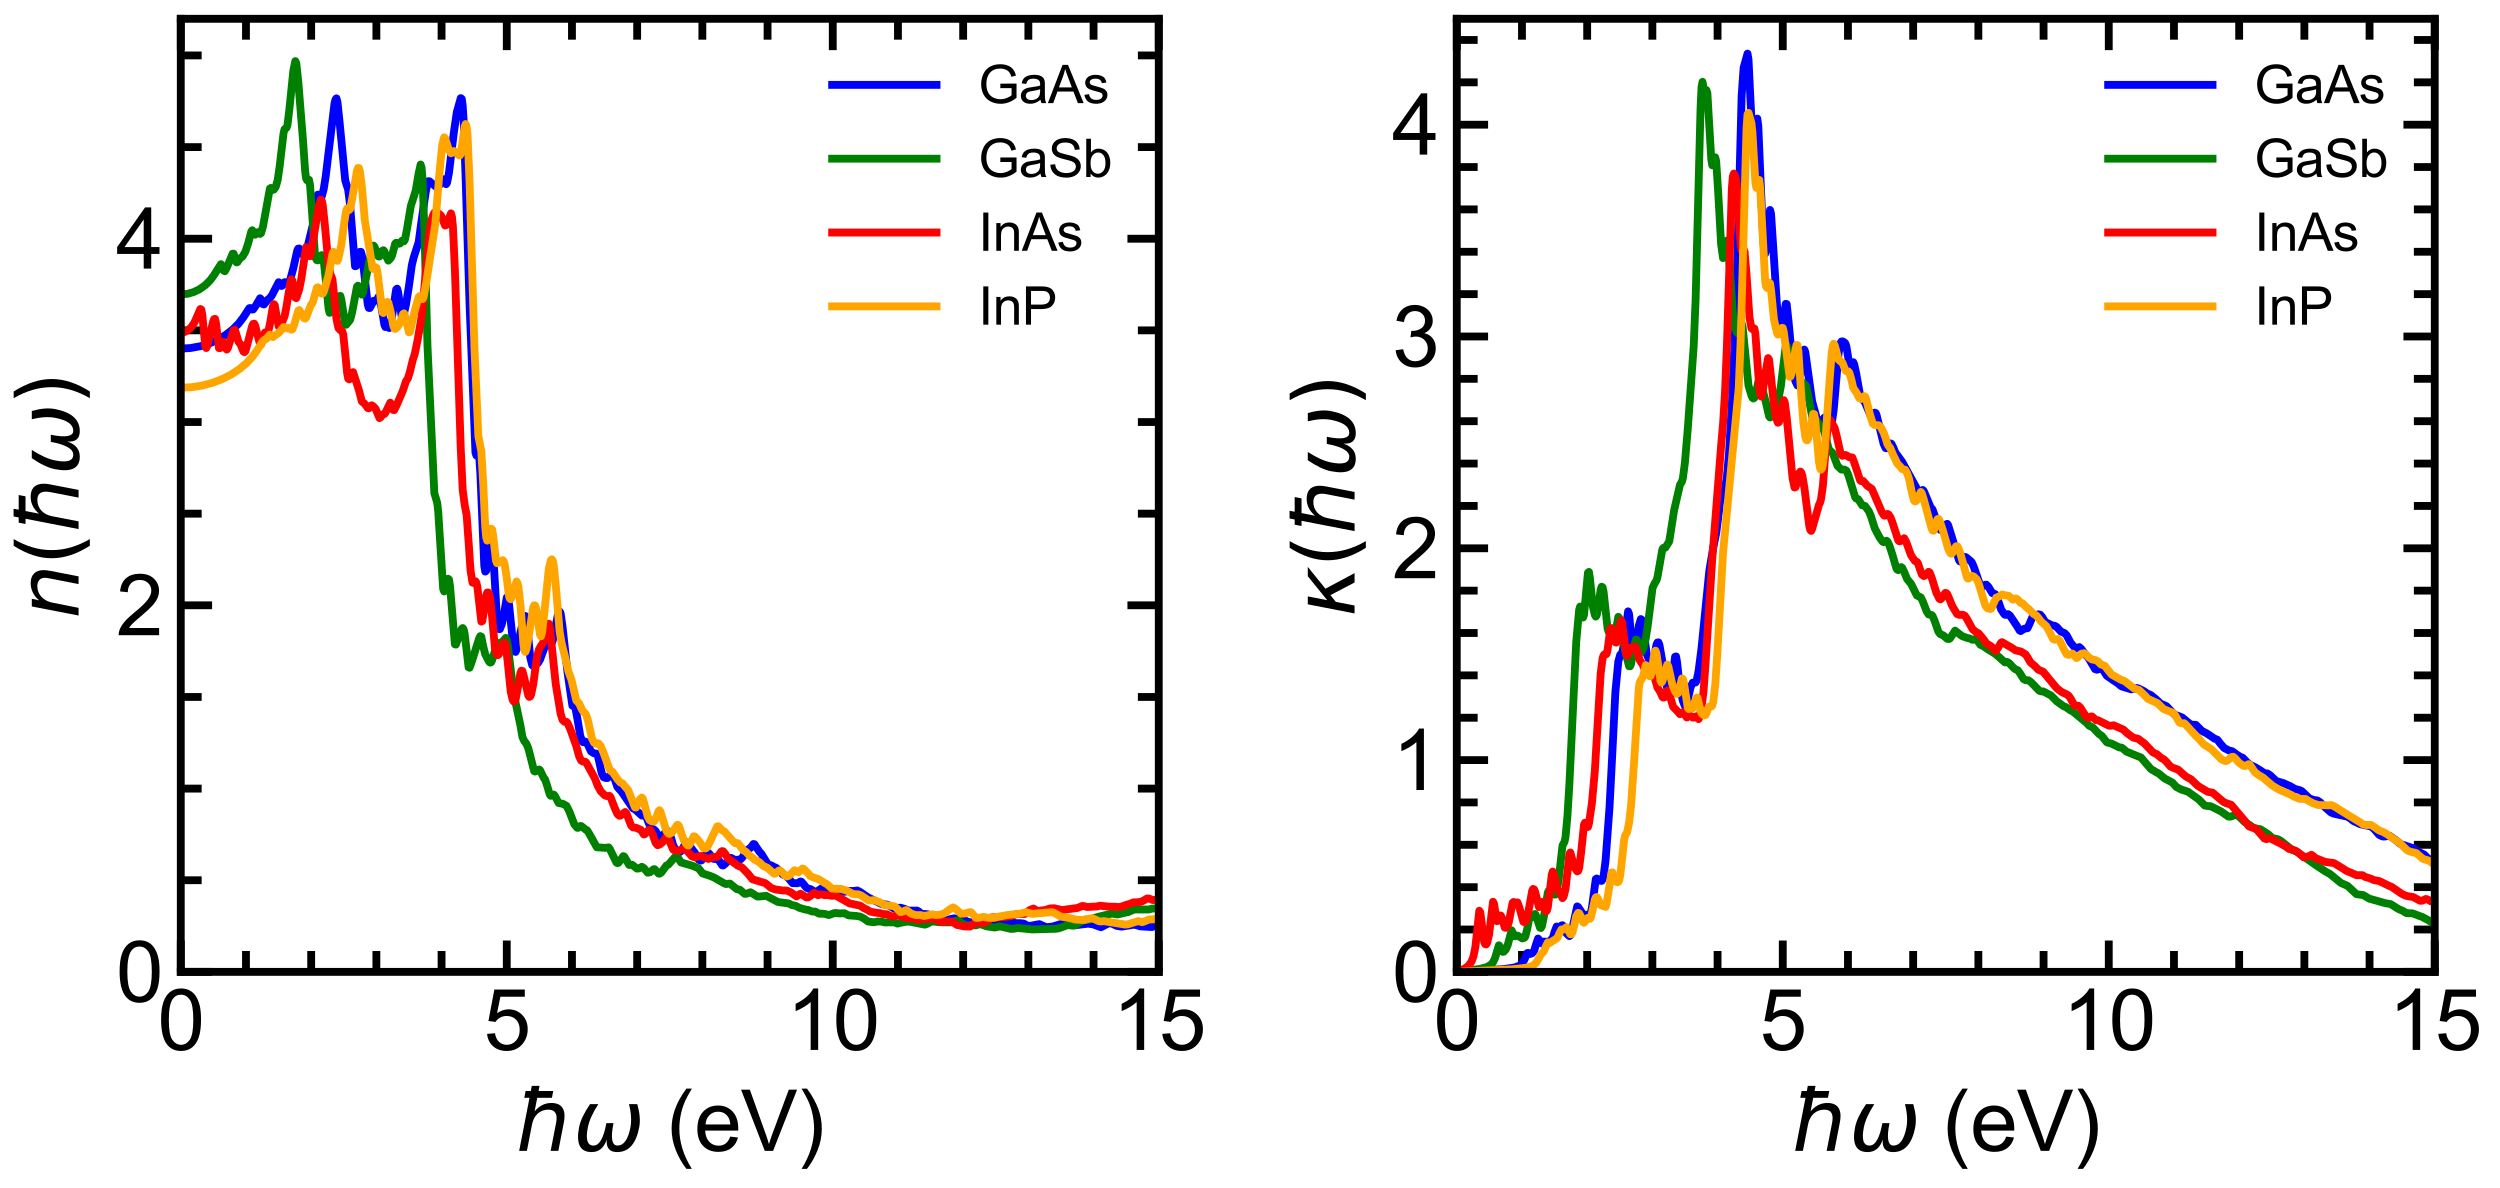 <?xml version="1.0" encoding="utf-8" standalone="no"?>
<!DOCTYPE svg PUBLIC "-//W3C//DTD SVG 1.1//EN"
  "http://www.w3.org/Graphics/SVG/1.1/DTD/svg11.dtd">
<svg xmlns:xlink="http://www.w3.org/1999/xlink" width="478.918pt" height="227.593pt" viewBox="0 0 478.918 227.593" xmlns="http://www.w3.org/2000/svg" version="1.1">
 <defs>
  <style type="text/css">*{stroke-linejoin: round; stroke-linecap: butt}</style>
 </defs>
 <g id="figure_1">
  <g id="patch_1">
   <path d="M 0 227.593 
L 478.918 227.593 
L 478.918 0 
L 0 0 
z
" style="fill: #ffffff"/>
  </g>
  <g id="axes_1">
   <g id="patch_2">
    <path d="M 34.63 186.18 
L 221.98 186.18 
L 221.98 3.6 
L 34.63 3.6 
z
" style="fill: #ffffff"/>
   </g>
   <g id="matplotlib.axis_1">
    <g id="xtick_1">
     <g id="line2d_1">
      <defs>
       <path id="m0fc077c14e" d="M 0 0 
L 0 -6 
" style="stroke: #000000; stroke-width: 1.5"/>
      </defs>
      <g>
       <use xlink:href="#m0fc077c14e" x="34.63" y="186.18" style="stroke: #000000; stroke-width: 1.5"/>
      </g>
     </g>
     <g id="line2d_2">
      <defs>
       <path id="m2ed9e7e624" d="M 0 0 
L 0 6 
" style="stroke: #000000; stroke-width: 1.5"/>
      </defs>
      <g>
       <use xlink:href="#m2ed9e7e624" x="34.63" y="3.6" style="stroke: #000000; stroke-width: 1.5"/>
      </g>
     </g>
     <g id="text_1">
      <!-- 0 -->
      <g transform="translate(30.181 201.132)scale(0.16 -0.16)">
       <defs>
        <path id="ArialMT-30" d="M 266 2259 
Q 266 3072 433 3567 
Q 600 4063 929 4331 
Q 1259 4600 1759 4600 
Q 2128 4600 2406 4451 
Q 2684 4303 2865 4023 
Q 3047 3744 3150 3342 
Q 3253 2941 3253 2259 
Q 3253 1453 3087 958 
Q 2922 463 2592 192 
Q 2263 -78 1759 -78 
Q 1097 -78 719 397 
Q 266 969 266 2259 
z
M 844 2259 
Q 844 1131 1108 757 
Q 1372 384 1759 384 
Q 2147 384 2411 759 
Q 2675 1134 2675 2259 
Q 2675 3391 2411 3762 
Q 2147 4134 1753 4134 
Q 1366 4134 1134 3806 
Q 844 3388 844 2259 
z
" transform="scale(0.016)"/>
       </defs>
       <use xlink:href="#ArialMT-30"/>
      </g>
     </g>
    </g>
    <g id="xtick_2">
     <g id="line2d_3">
      <g>
       <use xlink:href="#m0fc077c14e" x="97.08" y="186.18" style="stroke: #000000; stroke-width: 1.5"/>
      </g>
     </g>
     <g id="line2d_4">
      <g>
       <use xlink:href="#m2ed9e7e624" x="97.08" y="3.6" style="stroke: #000000; stroke-width: 1.5"/>
      </g>
     </g>
     <g id="text_2">
      <!-- 5 -->
      <g transform="translate(92.631 201.132)scale(0.16 -0.16)">
       <defs>
        <path id="ArialMT-35" d="M 266 1200 
L 856 1250 
Q 922 819 1161 601 
Q 1400 384 1738 384 
Q 2144 384 2425 690 
Q 2706 997 2706 1503 
Q 2706 1984 2436 2262 
Q 2166 2541 1728 2541 
Q 1456 2541 1237 2417 
Q 1019 2294 894 2097 
L 366 2166 
L 809 4519 
L 3088 4519 
L 3088 3981 
L 1259 3981 
L 1013 2750 
Q 1425 3038 1878 3038 
Q 2478 3038 2890 2622 
Q 3303 2206 3303 1553 
Q 3303 931 2941 478 
Q 2500 -78 1738 -78 
Q 1113 -78 717 272 
Q 322 622 266 1200 
z
" transform="scale(0.016)"/>
       </defs>
       <use xlink:href="#ArialMT-35"/>
      </g>
     </g>
    </g>
    <g id="xtick_3">
     <g id="line2d_5">
      <g>
       <use xlink:href="#m0fc077c14e" x="159.53" y="186.18" style="stroke: #000000; stroke-width: 1.5"/>
      </g>
     </g>
     <g id="line2d_6">
      <g>
       <use xlink:href="#m2ed9e7e624" x="159.53" y="3.6" style="stroke: #000000; stroke-width: 1.5"/>
      </g>
     </g>
     <g id="text_3">
      <!-- 10 -->
      <g transform="translate(150.632 201.132)scale(0.16 -0.16)">
       <defs>
        <path id="ArialMT-31" d="M 2384 0 
L 1822 0 
L 1822 3584 
Q 1619 3391 1289 3197 
Q 959 3003 697 2906 
L 697 3450 
Q 1169 3672 1522 3987 
Q 1875 4303 2022 4600 
L 2384 4600 
L 2384 0 
z
" transform="scale(0.016)"/>
       </defs>
       <use xlink:href="#ArialMT-31"/>
       <use xlink:href="#ArialMT-30" x="55.615"/>
      </g>
     </g>
    </g>
    <g id="xtick_4">
     <g id="line2d_7">
      <g>
       <use xlink:href="#m0fc077c14e" x="221.98" y="186.18" style="stroke: #000000; stroke-width: 1.5"/>
      </g>
     </g>
     <g id="line2d_8">
      <g>
       <use xlink:href="#m2ed9e7e624" x="221.98" y="3.6" style="stroke: #000000; stroke-width: 1.5"/>
      </g>
     </g>
     <g id="text_4">
      <!-- 15 -->
      <g transform="translate(213.083 201.132)scale(0.16 -0.16)">
       <use xlink:href="#ArialMT-31"/>
       <use xlink:href="#ArialMT-35" x="55.615"/>
      </g>
     </g>
    </g>
    <g id="xtick_5">
     <g id="line2d_9">
      <defs>
       <path id="mf02d42169b" d="M 0 0 
L 0 -4 
" style="stroke: #000000; stroke-width: 1.5"/>
      </defs>
      <g>
       <use xlink:href="#mf02d42169b" x="47.12" y="186.18" style="stroke: #000000; stroke-width: 1.5"/>
      </g>
     </g>
     <g id="line2d_10">
      <defs>
       <path id="m488effe579" d="M 0 0 
L 0 4 
" style="stroke: #000000; stroke-width: 1.5"/>
      </defs>
      <g>
       <use xlink:href="#m488effe579" x="47.12" y="3.6" style="stroke: #000000; stroke-width: 1.5"/>
      </g>
     </g>
    </g>
    <g id="xtick_6">
     <g id="line2d_11">
      <g>
       <use xlink:href="#mf02d42169b" x="59.61" y="186.18" style="stroke: #000000; stroke-width: 1.5"/>
      </g>
     </g>
     <g id="line2d_12">
      <g>
       <use xlink:href="#m488effe579" x="59.61" y="3.6" style="stroke: #000000; stroke-width: 1.5"/>
      </g>
     </g>
    </g>
    <g id="xtick_7">
     <g id="line2d_13">
      <g>
       <use xlink:href="#mf02d42169b" x="72.1" y="186.18" style="stroke: #000000; stroke-width: 1.5"/>
      </g>
     </g>
     <g id="line2d_14">
      <g>
       <use xlink:href="#m488effe579" x="72.1" y="3.6" style="stroke: #000000; stroke-width: 1.5"/>
      </g>
     </g>
    </g>
    <g id="xtick_8">
     <g id="line2d_15">
      <g>
       <use xlink:href="#mf02d42169b" x="84.59" y="186.18" style="stroke: #000000; stroke-width: 1.5"/>
      </g>
     </g>
     <g id="line2d_16">
      <g>
       <use xlink:href="#m488effe579" x="84.59" y="3.6" style="stroke: #000000; stroke-width: 1.5"/>
      </g>
     </g>
    </g>
    <g id="xtick_9">
     <g id="line2d_17">
      <g>
       <use xlink:href="#mf02d42169b" x="109.57" y="186.18" style="stroke: #000000; stroke-width: 1.5"/>
      </g>
     </g>
     <g id="line2d_18">
      <g>
       <use xlink:href="#m488effe579" x="109.57" y="3.6" style="stroke: #000000; stroke-width: 1.5"/>
      </g>
     </g>
    </g>
    <g id="xtick_10">
     <g id="line2d_19">
      <g>
       <use xlink:href="#mf02d42169b" x="122.06" y="186.18" style="stroke: #000000; stroke-width: 1.5"/>
      </g>
     </g>
     <g id="line2d_20">
      <g>
       <use xlink:href="#m488effe579" x="122.06" y="3.6" style="stroke: #000000; stroke-width: 1.5"/>
      </g>
     </g>
    </g>
    <g id="xtick_11">
     <g id="line2d_21">
      <g>
       <use xlink:href="#mf02d42169b" x="134.55" y="186.18" style="stroke: #000000; stroke-width: 1.5"/>
      </g>
     </g>
     <g id="line2d_22">
      <g>
       <use xlink:href="#m488effe579" x="134.55" y="3.6" style="stroke: #000000; stroke-width: 1.5"/>
      </g>
     </g>
    </g>
    <g id="xtick_12">
     <g id="line2d_23">
      <g>
       <use xlink:href="#mf02d42169b" x="147.04" y="186.18" style="stroke: #000000; stroke-width: 1.5"/>
      </g>
     </g>
     <g id="line2d_24">
      <g>
       <use xlink:href="#m488effe579" x="147.04" y="3.6" style="stroke: #000000; stroke-width: 1.5"/>
      </g>
     </g>
    </g>
    <g id="xtick_13">
     <g id="line2d_25">
      <g>
       <use xlink:href="#mf02d42169b" x="172.02" y="186.18" style="stroke: #000000; stroke-width: 1.5"/>
      </g>
     </g>
     <g id="line2d_26">
      <g>
       <use xlink:href="#m488effe579" x="172.02" y="3.6" style="stroke: #000000; stroke-width: 1.5"/>
      </g>
     </g>
    </g>
    <g id="xtick_14">
     <g id="line2d_27">
      <g>
       <use xlink:href="#mf02d42169b" x="184.51" y="186.18" style="stroke: #000000; stroke-width: 1.5"/>
      </g>
     </g>
     <g id="line2d_28">
      <g>
       <use xlink:href="#m488effe579" x="184.51" y="3.6" style="stroke: #000000; stroke-width: 1.5"/>
      </g>
     </g>
    </g>
    <g id="xtick_15">
     <g id="line2d_29">
      <g>
       <use xlink:href="#mf02d42169b" x="197" y="186.18" style="stroke: #000000; stroke-width: 1.5"/>
      </g>
     </g>
     <g id="line2d_30">
      <g>
       <use xlink:href="#m488effe579" x="197" y="3.6" style="stroke: #000000; stroke-width: 1.5"/>
      </g>
     </g>
    </g>
    <g id="xtick_16">
     <g id="line2d_31">
      <g>
       <use xlink:href="#mf02d42169b" x="209.49" y="186.18" style="stroke: #000000; stroke-width: 1.5"/>
      </g>
     </g>
     <g id="line2d_32">
      <g>
       <use xlink:href="#m488effe579" x="209.49" y="3.6" style="stroke: #000000; stroke-width: 1.5"/>
      </g>
     </g>
    </g>
    <g id="text_5">
     <!-- $\hbar \omega$ (eV) -->
     <g transform="translate(98.705 220.472)scale(0.16 -0.16)">
      <defs>
       <path id="DejaVuSans-Oblique-127" d="M 3634 2113 
L 3225 0 
L 2650 0 
L 3056 2094 
Q 3094 2291 3094 2450 
Q 3094 2688 3006 2838 
Q 2863 3084 2475 3084 
Q 2009 3084 1681 2788 
Q 1356 2491 1256 1978 
L 872 0 
L 294 0 
L 1066 3969 
L 675 3969 
L 775 4481 
L 1166 4481 
L 1238 4863 
L 1816 4863 
L 1744 4481 
L 2844 4481 
L 2744 3969 
L 1644 3969 
L 1447 2956 
Q 1713 3272 2025 3428 
Q 2331 3584 2700 3584 
Q 3300 3584 3538 3213 
Q 3688 2975 3688 2606 
Q 3688 2381 3634 2113 
z
" transform="scale(0.016)"/>
       <path id="DejaVuSans-Oblique-3c9" d="M 1369 -91 
Q 72 -91 434 1766 
Q 575 2500 1256 3500 
L 1875 3500 
Q 1231 2500 1088 1750 
Q 819 397 1519 397 
Q 2166 397 2478 2078 
L 3009 2078 
Q 2669 388 3316 397 
Q 4013 403 4275 1750 
Q 4419 2500 4169 3500 
L 4788 3500 
Q 5075 2500 4934 1766 
Q 4578 -94 3278 -91 
Q 2428 -88 2503 844 
Q 2194 -91 1369 -91 
z
" transform="scale(0.016)"/>
       <path id="ArialMT-20" transform="scale(0.016)"/>
       <path id="ArialMT-28" d="M 1497 -1347 
Q 1031 -759 709 28 
Q 388 816 388 1659 
Q 388 2403 628 3084 
Q 909 3875 1497 4659 
L 1900 4659 
Q 1522 4009 1400 3731 
Q 1209 3300 1100 2831 
Q 966 2247 966 1656 
Q 966 153 1900 -1347 
L 1497 -1347 
z
" transform="scale(0.016)"/>
       <path id="ArialMT-65" d="M 2694 1069 
L 3275 997 
Q 3138 488 2766 206 
Q 2394 -75 1816 -75 
Q 1088 -75 661 373 
Q 234 822 234 1631 
Q 234 2469 665 2931 
Q 1097 3394 1784 3394 
Q 2450 3394 2872 2941 
Q 3294 2488 3294 1666 
Q 3294 1616 3291 1516 
L 816 1516 
Q 847 969 1125 678 
Q 1403 388 1819 388 
Q 2128 388 2347 550 
Q 2566 713 2694 1069 
z
M 847 1978 
L 2700 1978 
Q 2663 2397 2488 2606 
Q 2219 2931 1791 2931 
Q 1403 2931 1139 2672 
Q 875 2413 847 1978 
z
" transform="scale(0.016)"/>
       <path id="ArialMT-56" d="M 1803 0 
L 28 4581 
L 684 4581 
L 1875 1253 
Q 2019 853 2116 503 
Q 2222 878 2363 1253 
L 3600 4581 
L 4219 4581 
L 2425 0 
L 1803 0 
z
" transform="scale(0.016)"/>
       <path id="ArialMT-29" d="M 791 -1347 
L 388 -1347 
Q 1322 153 1322 1656 
Q 1322 2244 1188 2822 
Q 1081 3291 891 3722 
Q 769 4003 388 4659 
L 791 4659 
Q 1378 3875 1659 3084 
Q 1900 2403 1900 1659 
Q 1900 816 1576 28 
Q 1253 -759 791 -1347 
z
" transform="scale(0.016)"/>
      </defs>
      <use xlink:href="#DejaVuSans-Oblique-127" transform="translate(0 0.016)"/>
      <use xlink:href="#DejaVuSans-Oblique-3c9" transform="translate(69.482 0.016)"/>
      <use xlink:href="#ArialMT-20" transform="translate(153.223 0.016)"/>
      <use xlink:href="#ArialMT-28" transform="translate(181.006 0.016)"/>
      <use xlink:href="#ArialMT-65" transform="translate(214.307 0.016)"/>
      <use xlink:href="#ArialMT-56" transform="translate(269.922 0.016)"/>
      <use xlink:href="#ArialMT-29" transform="translate(336.621 0.016)"/>
     </g>
    </g>
   </g>
   <g id="matplotlib.axis_2">
    <g id="ytick_1">
     <g id="line2d_33">
      <defs>
       <path id="m0de886673c" d="M 0 0 
L 6 0 
" style="stroke: #000000; stroke-width: 1.5"/>
      </defs>
      <g>
       <use xlink:href="#m0de886673c" x="34.63" y="186.18" style="stroke: #000000; stroke-width: 1.5"/>
      </g>
     </g>
     <g id="line2d_34">
      <defs>
       <path id="mbc76b25dd8" d="M 0 0 
L -6 0 
" style="stroke: #000000; stroke-width: 1.5"/>
      </defs>
      <g>
       <use xlink:href="#mbc76b25dd8" x="221.98" y="186.18" style="stroke: #000000; stroke-width: 1.5"/>
      </g>
     </g>
     <g id="text_6">
      <!-- 0 -->
      <g transform="translate(22.233 191.906)scale(0.16 -0.16)">
       <use xlink:href="#ArialMT-30"/>
      </g>
     </g>
    </g>
    <g id="ytick_2">
     <g id="line2d_35">
      <g>
       <use xlink:href="#m0de886673c" x="34.63" y="115.957" style="stroke: #000000; stroke-width: 1.5"/>
      </g>
     </g>
     <g id="line2d_36">
      <g>
       <use xlink:href="#mbc76b25dd8" x="221.98" y="115.957" style="stroke: #000000; stroke-width: 1.5"/>
      </g>
     </g>
     <g id="text_7">
      <!-- 2 -->
      <g transform="translate(22.233 121.683)scale(0.16 -0.16)">
       <defs>
        <path id="ArialMT-32" d="M 3222 541 
L 3222 0 
L 194 0 
Q 188 203 259 391 
Q 375 700 629 1000 
Q 884 1300 1366 1694 
Q 2113 2306 2375 2664 
Q 2638 3022 2638 3341 
Q 2638 3675 2398 3904 
Q 2159 4134 1775 4134 
Q 1369 4134 1125 3890 
Q 881 3647 878 3216 
L 300 3275 
Q 359 3922 746 4261 
Q 1134 4600 1788 4600 
Q 2447 4600 2831 4234 
Q 3216 3869 3216 3328 
Q 3216 3053 3103 2787 
Q 2991 2522 2730 2228 
Q 2469 1934 1863 1422 
Q 1356 997 1212 845 
Q 1069 694 975 541 
L 3222 541 
z
" transform="scale(0.016)"/>
       </defs>
       <use xlink:href="#ArialMT-32"/>
      </g>
     </g>
    </g>
    <g id="ytick_3">
     <g id="line2d_37">
      <g>
       <use xlink:href="#m0de886673c" x="34.63" y="45.734" style="stroke: #000000; stroke-width: 1.5"/>
      </g>
     </g>
     <g id="line2d_38">
      <g>
       <use xlink:href="#mbc76b25dd8" x="221.98" y="45.734" style="stroke: #000000; stroke-width: 1.5"/>
      </g>
     </g>
     <g id="text_8">
      <!-- 4 -->
      <g transform="translate(22.233 51.46)scale(0.16 -0.16)">
       <defs>
        <path id="ArialMT-34" d="M 2069 0 
L 2069 1097 
L 81 1097 
L 81 1613 
L 2172 4581 
L 2631 4581 
L 2631 1613 
L 3250 1613 
L 3250 1097 
L 2631 1097 
L 2631 0 
L 2069 0 
z
M 2069 1613 
L 2069 3678 
L 634 1613 
L 2069 1613 
z
" transform="scale(0.016)"/>
       </defs>
       <use xlink:href="#ArialMT-34"/>
      </g>
     </g>
    </g>
    <g id="ytick_4">
     <g id="line2d_39">
      <defs>
       <path id="m017a3a4eef" d="M 0 0 
L 4 0 
" style="stroke: #000000; stroke-width: 1.5"/>
      </defs>
      <g>
       <use xlink:href="#m017a3a4eef" x="34.63" y="168.624" style="stroke: #000000; stroke-width: 1.5"/>
      </g>
     </g>
     <g id="line2d_40">
      <defs>
       <path id="m5a84a368b2" d="M 0 0 
L -4 0 
" style="stroke: #000000; stroke-width: 1.5"/>
      </defs>
      <g>
       <use xlink:href="#m5a84a368b2" x="221.98" y="168.624" style="stroke: #000000; stroke-width: 1.5"/>
      </g>
     </g>
    </g>
    <g id="ytick_5">
     <g id="line2d_41">
      <g>
       <use xlink:href="#m017a3a4eef" x="34.63" y="151.068" style="stroke: #000000; stroke-width: 1.5"/>
      </g>
     </g>
     <g id="line2d_42">
      <g>
       <use xlink:href="#m5a84a368b2" x="221.98" y="151.068" style="stroke: #000000; stroke-width: 1.5"/>
      </g>
     </g>
    </g>
    <g id="ytick_6">
     <g id="line2d_43">
      <g>
       <use xlink:href="#m017a3a4eef" x="34.63" y="133.513" style="stroke: #000000; stroke-width: 1.5"/>
      </g>
     </g>
     <g id="line2d_44">
      <g>
       <use xlink:href="#m5a84a368b2" x="221.98" y="133.513" style="stroke: #000000; stroke-width: 1.5"/>
      </g>
     </g>
    </g>
    <g id="ytick_7">
     <g id="line2d_45">
      <g>
       <use xlink:href="#m017a3a4eef" x="34.63" y="98.401" style="stroke: #000000; stroke-width: 1.5"/>
      </g>
     </g>
     <g id="line2d_46">
      <g>
       <use xlink:href="#m5a84a368b2" x="221.98" y="98.401" style="stroke: #000000; stroke-width: 1.5"/>
      </g>
     </g>
    </g>
    <g id="ytick_8">
     <g id="line2d_47">
      <g>
       <use xlink:href="#m017a3a4eef" x="34.63" y="80.845" style="stroke: #000000; stroke-width: 1.5"/>
      </g>
     </g>
     <g id="line2d_48">
      <g>
       <use xlink:href="#m5a84a368b2" x="221.98" y="80.845" style="stroke: #000000; stroke-width: 1.5"/>
      </g>
     </g>
    </g>
    <g id="ytick_9">
     <g id="line2d_49">
      <g>
       <use xlink:href="#m017a3a4eef" x="34.63" y="63.29" style="stroke: #000000; stroke-width: 1.5"/>
      </g>
     </g>
     <g id="line2d_50">
      <g>
       <use xlink:href="#m5a84a368b2" x="221.98" y="63.29" style="stroke: #000000; stroke-width: 1.5"/>
      </g>
     </g>
    </g>
    <g id="ytick_10">
     <g id="line2d_51">
      <g>
       <use xlink:href="#m017a3a4eef" x="34.63" y="28.178" style="stroke: #000000; stroke-width: 1.5"/>
      </g>
     </g>
     <g id="line2d_52">
      <g>
       <use xlink:href="#m5a84a368b2" x="221.98" y="28.178" style="stroke: #000000; stroke-width: 1.5"/>
      </g>
     </g>
    </g>
    <g id="ytick_11">
     <g id="line2d_53">
      <g>
       <use xlink:href="#m017a3a4eef" x="34.63" y="10.622" style="stroke: #000000; stroke-width: 1.5"/>
      </g>
     </g>
     <g id="line2d_54">
      <g>
       <use xlink:href="#m5a84a368b2" x="221.98" y="10.622" style="stroke: #000000; stroke-width: 1.5"/>
      </g>
     </g>
    </g>
    <g id="text_9">
     <!-- $n(\hbar \omega)$ -->
     <g transform="translate(15.053 118.49)rotate(-90)scale(0.16 -0.16)">
      <defs>
       <path id="DejaVuSans-Oblique-6e" d="M 3566 2113 
L 3156 0 
L 2578 0 
L 2988 2091 
Q 3016 2238 3031 2350 
Q 3047 2463 3047 2528 
Q 3047 2791 2881 2937 
Q 2716 3084 2419 3084 
Q 1956 3084 1622 2776 
Q 1288 2469 1184 1941 
L 800 0 
L 225 0 
L 903 3500 
L 1478 3500 
L 1363 2950 
Q 1603 3253 1940 3418 
Q 2278 3584 2650 3584 
Q 3113 3584 3367 3334 
Q 3622 3084 3622 2631 
Q 3622 2519 3608 2391 
Q 3594 2263 3566 2113 
z
" transform="scale(0.016)"/>
       <path id="DejaVuSans-28" d="M 1984 4856 
Q 1566 4138 1362 3434 
Q 1159 2731 1159 2009 
Q 1159 1288 1364 580 
Q 1569 -128 1984 -844 
L 1484 -844 
Q 1016 -109 783 600 
Q 550 1309 550 2009 
Q 550 2706 781 3412 
Q 1013 4119 1484 4856 
L 1984 4856 
z
" transform="scale(0.016)"/>
       <path id="DejaVuSans-29" d="M 513 4856 
L 1013 4856 
Q 1481 4119 1714 3412 
Q 1947 2706 1947 2009 
Q 1947 1309 1714 600 
Q 1481 -109 1013 -844 
L 513 -844 
Q 928 -128 1133 580 
Q 1338 1288 1338 2009 
Q 1338 2731 1133 3434 
Q 928 4138 513 4856 
z
" transform="scale(0.016)"/>
      </defs>
      <use xlink:href="#DejaVuSans-Oblique-6e" transform="translate(0 0.016)"/>
      <use xlink:href="#DejaVuSans-28" transform="translate(63.379 0.016)"/>
      <use xlink:href="#DejaVuSans-Oblique-127" transform="translate(102.393 0.016)"/>
      <use xlink:href="#DejaVuSans-Oblique-3c9" transform="translate(171.875 0.016)"/>
      <use xlink:href="#DejaVuSans-29" transform="translate(255.615 0.016)"/>
     </g>
    </g>
   </g>
   <g id="line2d_55">
    <path d="M 34.63 66.783 
L 36.505 66.67 
L 38.381 66.326 
L 40.069 65.803 
L 41.756 65.051 
L 43.257 64.151 
L 44.569 63.13 
L 45.695 62.004 
L 46.632 60.779 
L 47.758 59.034 
L 47.945 59.003 
L 48.32 59.307 
L 48.508 59.265 
L 49.07 58.442 
L 49.821 57.137 
L 50.008 57.338 
L 50.383 58.276 
L 50.571 58.321 
L 51.321 57.382 
L 51.696 57.106 
L 52.071 56.607 
L 53.384 54.066 
L 53.571 54.202 
L 53.946 54.785 
L 54.134 54.65 
L 54.509 54.057 
L 54.697 54.082 
L 55.072 54.374 
L 55.259 54.314 
L 55.634 53.435 
L 56.197 51.345 
L 56.947 47.978 
L 57.135 47.623 
L 57.322 47.601 
L 58.072 48.823 
L 58.447 48.303 
L 59.01 46.872 
L 59.948 42.983 
L 60.885 37.293 
L 61.073 37.375 
L 61.448 37.925 
L 61.635 37.655 
L 62.01 36.225 
L 62.386 33.857 
L 64.073 19.848 
L 64.261 19.08 
L 64.448 18.84 
L 64.636 19.47 
L 65.011 22.945 
L 66.136 34.576 
L 66.511 35.759 
L 66.699 36.338 
L 67.074 39.427 
L 68.012 51.001 
L 68.199 50.968 
L 68.949 48.25 
L 69.137 48.243 
L 69.324 48.903 
L 69.7 51.681 
L 70.45 58.345 
L 70.637 58.982 
L 70.825 59.017 
L 71.2 58.344 
L 71.575 57.618 
L 72.138 57.596 
L 72.513 56.855 
L 72.7 57.047 
L 73.075 58.885 
L 73.638 62.239 
L 73.825 62.652 
L 74.2 62.443 
L 74.575 62.842 
L 74.763 62.53 
L 75.138 60.421 
L 75.888 55.453 
L 76.076 55.292 
L 76.263 55.94 
L 77.013 61.074 
L 77.201 60.885 
L 77.764 58.398 
L 78.326 54.889 
L 78.889 50.816 
L 79.264 49.277 
L 80.202 46.38 
L 80.764 42.218 
L 81.514 37.053 
L 81.889 35.042 
L 82.077 34.706 
L 82.265 34.725 
L 83.765 35.975 
L 84.14 35.521 
L 84.703 34.314 
L 84.89 34.335 
L 85.453 35.285 
L 85.64 35.031 
L 86.015 33.057 
L 86.953 25.305 
L 87.516 21.452 
L 88.266 18.8 
L 88.453 18.938 
L 88.641 20.275 
L 88.828 23.206 
L 89.203 34.323 
L 89.954 58.406 
L 91.079 86.714 
L 91.266 87.264 
L 91.641 87.094 
L 91.829 87.946 
L 92.016 90.643 
L 92.767 108.369 
L 92.954 109.496 
L 93.142 109.336 
L 93.517 106.643 
L 93.892 103.506 
L 94.079 102.931 
L 94.267 103.49 
L 94.454 105.504 
L 95.205 118.558 
L 95.58 120.504 
L 95.767 120.51 
L 96.142 119.54 
L 96.517 117.826 
L 97.08 114.453 
L 97.268 114.338 
L 97.455 115.23 
L 98.393 124.332 
L 98.58 124.81 
L 98.768 124.887 
L 98.955 124.421 
L 100.268 118.691 
L 100.456 118.057 
L 100.643 118 
L 100.831 118.684 
L 101.206 122.101 
L 101.581 125.974 
L 101.956 127.43 
L 102.144 127.592 
L 102.331 127.551 
L 102.894 127.079 
L 103.081 126.982 
L 103.456 126.355 
L 104.769 122.799 
L 104.957 122.91 
L 105.332 123.658 
L 105.519 123.586 
L 105.894 122.682 
L 106.269 120.831 
L 106.832 117.94 
L 107.207 117.142 
L 107.395 117.481 
L 107.77 120.079 
L 108.707 128.737 
L 109.645 135.172 
L 109.833 135.277 
L 110.02 135.243 
L 110.208 135.54 
L 110.583 137.524 
L 111.145 140.891 
L 111.52 142.032 
L 111.708 142.18 
L 112.083 142.047 
L 112.271 142.137 
L 112.646 142.72 
L 113.208 143.939 
L 113.771 144.303 
L 114.333 144.377 
L 114.521 144.761 
L 114.896 146.41 
L 115.271 148.119 
L 115.646 148.9 
L 116.021 149.047 
L 116.396 149.033 
L 117.147 148.156 
L 117.334 148.243 
L 117.709 149.107 
L 118.272 150.764 
L 118.647 151.187 
L 119.022 151.59 
L 121.272 154.876 
L 121.647 155.043 
L 122.96 156.241 
L 123.523 156.019 
L 123.71 156.253 
L 124.648 158.612 
L 125.211 158.853 
L 125.586 159.19 
L 126.148 160.156 
L 126.523 160.269 
L 126.898 160.134 
L 127.274 159.682 
L 127.649 159.292 
L 128.024 159.271 
L 128.211 159.454 
L 128.586 160.614 
L 128.961 161.96 
L 129.336 162.62 
L 130.087 163.188 
L 130.274 163.202 
L 130.649 162.866 
L 131.399 161.341 
L 131.587 161.385 
L 133.087 163.342 
L 133.837 164.678 
L 134.212 164.873 
L 134.4 164.812 
L 134.775 164.345 
L 135.338 163.471 
L 135.525 163.348 
L 135.713 163.383 
L 136.088 163.789 
L 136.65 164.509 
L 137.025 164.567 
L 137.401 164.53 
L 137.776 164.906 
L 138.338 165.752 
L 138.526 165.801 
L 138.901 165.503 
L 140.026 164.332 
L 140.401 164.531 
L 140.776 164.725 
L 141.339 164.71 
L 141.901 164.599 
L 142.277 164.192 
L 143.027 162.902 
L 143.777 162.431 
L 144.339 161.682 
L 144.527 161.726 
L 144.902 162.316 
L 145.465 163.149 
L 145.84 163.544 
L 147.153 165.662 
L 147.715 165.752 
L 148.278 166.085 
L 148.653 166.218 
L 149.215 166.723 
L 149.966 167.537 
L 150.528 167.751 
L 151.091 168.291 
L 151.841 169.183 
L 152.779 169.201 
L 153.341 168.864 
L 153.529 168.913 
L 153.904 169.345 
L 154.466 170.049 
L 154.842 170.244 
L 155.217 170.301 
L 156.154 170.85 
L 156.529 170.757 
L 157.655 169.995 
L 158.03 170.285 
L 158.592 170.966 
L 158.967 170.99 
L 159.53 170.839 
L 160.468 170.836 
L 161.78 170.843 
L 162.531 170.667 
L 163.468 170.686 
L 164.218 170.588 
L 164.781 170.871 
L 166.281 171.902 
L 168.907 173.197 
L 170.032 173.308 
L 171.157 173.978 
L 171.72 173.989 
L 172.47 173.874 
L 173.408 174.149 
L 173.97 174.427 
L 175.283 174.445 
L 175.658 174.429 
L 176.033 174.64 
L 176.596 175.13 
L 177.159 175.089 
L 177.721 175.138 
L 180.347 175.977 
L 180.722 176.228 
L 181.284 176.234 
L 182.785 175.915 
L 184.472 176.304 
L 184.848 176.323 
L 185.785 176.708 
L 186.348 176.62 
L 187.286 176.489 
L 188.036 176.568 
L 188.973 176.61 
L 189.536 176.458 
L 190.099 176.659 
L 190.849 176.87 
L 191.411 176.787 
L 191.974 176.532 
L 192.724 176.647 
L 193.287 176.72 
L 193.849 176.729 
L 194.787 176.864 
L 195.35 176.845 
L 196.1 176.921 
L 196.85 177.347 
L 197.413 177.351 
L 199.1 177.036 
L 200.038 177.45 
L 200.601 177.62 
L 201.726 177.478 
L 203.976 176.763 
L 204.539 176.901 
L 206.039 177.24 
L 208.477 176.945 
L 209.415 177.087 
L 210.915 177.628 
L 212.041 177.045 
L 212.603 176.827 
L 212.978 176.931 
L 213.916 177.362 
L 214.854 177.522 
L 217.104 177.156 
L 217.667 177.209 
L 218.417 177.459 
L 220.667 177.592 
L 221.98 177.184 
L 221.98 177.184 
" clip-path="url(#pd070c17406)" style="fill: none; stroke: #0000ff; stroke-width: 1.5; stroke-linecap: square"/>
   </g>
   <g id="line2d_56">
    <path d="M 34.63 56.406 
L 35.943 56.279 
L 37.068 55.961 
L 38.193 55.427 
L 39.318 54.633 
L 40.256 53.7 
L 41.006 52.688 
L 42.319 50.605 
L 42.507 50.841 
L 42.882 51.858 
L 43.069 51.957 
L 43.444 51.277 
L 44.569 48.594 
L 44.757 48.596 
L 45.32 50.269 
L 45.507 50.205 
L 45.882 49.566 
L 46.445 49.171 
L 47.007 48.206 
L 47.57 46.506 
L 48.133 44.35 
L 48.32 44.105 
L 48.508 44.34 
L 48.883 44.965 
L 49.445 44.458 
L 49.821 44.809 
L 50.008 44.672 
L 50.383 43.376 
L 51.696 36.13 
L 51.883 36.003 
L 52.259 36.379 
L 52.446 36.326 
L 52.821 35.799 
L 53.196 34.483 
L 53.571 31.895 
L 54.321 25.48 
L 54.509 24.755 
L 54.884 24.485 
L 55.072 23.949 
L 55.447 20.808 
L 56.197 13.486 
L 56.572 11.708 
L 56.759 12.089 
L 57.135 15.547 
L 58.072 27.234 
L 58.447 32.686 
L 58.635 34.179 
L 58.822 34.548 
L 59.01 34.358 
L 59.197 34.445 
L 59.385 35.37 
L 59.76 40.411 
L 60.323 48.611 
L 60.51 49.539 
L 60.698 49.844 
L 60.885 49.884 
L 61.073 49.775 
L 61.635 48.866 
L 61.823 49.089 
L 62.01 49.94 
L 62.386 53.441 
L 62.948 59.183 
L 63.136 59.927 
L 63.323 59.871 
L 63.886 58.54 
L 64.261 58.451 
L 64.448 58.363 
L 64.824 57.239 
L 65.011 56.713 
L 65.199 56.689 
L 65.386 57.386 
L 66.136 62.185 
L 66.324 62.211 
L 67.074 61.277 
L 67.449 59.873 
L 68.387 54.898 
L 68.574 54.723 
L 68.762 54.939 
L 69.324 56.444 
L 69.512 56.174 
L 70.075 53.427 
L 71.012 48.751 
L 71.387 47.288 
L 71.575 47.053 
L 71.762 47.295 
L 72.325 48.913 
L 72.513 49.135 
L 72.7 49.13 
L 72.888 48.88 
L 73.263 48.023 
L 73.45 47.936 
L 73.638 48.133 
L 74.013 49.153 
L 74.388 49.931 
L 74.763 49.546 
L 74.951 49.293 
L 75.138 48.837 
L 75.701 46.671 
L 75.888 46.5 
L 76.451 46.696 
L 76.638 46.625 
L 77.013 46.11 
L 77.389 46.221 
L 77.576 45.896 
L 77.951 43.956 
L 78.701 39.45 
L 79.264 37.706 
L 79.639 36.491 
L 80.202 33.183 
L 80.577 31.513 
L 80.764 32.138 
L 80.952 34.381 
L 81.327 44.964 
L 81.889 66.228 
L 83.202 94.467 
L 83.765 96.346 
L 83.952 98.065 
L 84.89 112.784 
L 85.078 113.296 
L 85.265 113.037 
L 85.828 110.868 
L 86.015 111.013 
L 86.203 112.207 
L 87.141 123.418 
L 87.328 123.484 
L 88.453 120.458 
L 88.641 120.313 
L 88.828 120.57 
L 89.016 121.445 
L 89.766 127.837 
L 89.954 127.923 
L 90.329 126.903 
L 90.891 125.128 
L 91.454 123.313 
L 91.829 122.187 
L 92.016 121.861 
L 92.204 121.965 
L 92.579 123.857 
L 92.954 125.358 
L 93.704 126.783 
L 93.892 126.94 
L 94.079 126.874 
L 94.267 126.511 
L 95.205 123.437 
L 95.58 123.188 
L 96.142 123.056 
L 96.892 122.206 
L 97.08 122.547 
L 97.268 123.508 
L 98.393 132.822 
L 99.706 139.027 
L 100.081 141.21 
L 100.456 142 
L 100.831 142.462 
L 101.206 143.345 
L 102.331 147.731 
L 102.519 147.808 
L 102.894 147.618 
L 103.269 147.406 
L 103.456 147.544 
L 104.206 149.104 
L 104.394 149.274 
L 104.769 150.373 
L 105.332 152.24 
L 105.519 152.449 
L 106.082 152.22 
L 106.269 152.412 
L 107.019 153.838 
L 107.395 153.91 
L 107.77 153.961 
L 108.52 154.369 
L 109.082 155.492 
L 110.02 157.915 
L 110.583 158.582 
L 110.77 158.58 
L 111.145 158.246 
L 111.333 158.235 
L 112.271 158.986 
L 112.458 159.044 
L 112.833 159.637 
L 114.333 162.311 
L 116.021 162.429 
L 116.584 162.328 
L 116.771 162.538 
L 118.084 165.231 
L 118.272 165.346 
L 118.459 165.305 
L 118.834 164.84 
L 119.397 164.008 
L 119.585 164.082 
L 120.522 165.702 
L 120.897 165.695 
L 121.085 165.664 
L 121.46 165.949 
L 122.022 166.401 
L 122.398 166.364 
L 122.96 166.048 
L 123.335 166.286 
L 124.085 167.178 
L 124.46 167.116 
L 124.836 166.848 
L 125.211 166.516 
L 125.398 166.504 
L 125.773 166.912 
L 126.148 167.332 
L 126.336 167.379 
L 126.711 167.117 
L 127.649 165.813 
L 128.024 165.64 
L 128.586 165.009 
L 129.524 163.915 
L 129.712 164.059 
L 130.462 165.223 
L 132.525 165.807 
L 133.462 166.185 
L 133.837 166.361 
L 134.588 167.318 
L 136.088 167.814 
L 136.838 168.13 
L 138.713 169.217 
L 139.088 169.36 
L 139.463 169.295 
L 139.839 169.271 
L 141.151 170.334 
L 141.714 170.437 
L 142.089 170.747 
L 142.652 171.229 
L 143.027 171.207 
L 143.777 170.927 
L 144.339 171.276 
L 145.09 171.745 
L 145.465 171.746 
L 146.777 171.61 
L 149.028 172.796 
L 151.091 173.069 
L 151.653 173.369 
L 152.404 173.518 
L 153.154 173.916 
L 154.279 174.241 
L 154.842 174.328 
L 155.592 174.624 
L 156.154 174.625 
L 156.904 175.029 
L 157.467 175.028 
L 158.03 175.082 
L 158.78 175.296 
L 159.905 174.894 
L 160.843 174.981 
L 161.78 174.949 
L 162.531 175.354 
L 164.031 175.465 
L 164.781 175.585 
L 165.531 175.976 
L 166.281 176.531 
L 167.407 176.679 
L 168.157 176.519 
L 168.907 176.558 
L 169.469 176.705 
L 171.345 176.683 
L 171.907 176.931 
L 172.47 176.795 
L 173.408 176.606 
L 174.158 176.549 
L 177.159 177.132 
L 177.534 177.013 
L 178.471 176.526 
L 179.034 176.558 
L 179.784 176.66 
L 182.035 176.702 
L 183.535 176.315 
L 184.097 176.713 
L 184.848 177.233 
L 185.41 177.26 
L 185.973 177.211 
L 186.91 177.274 
L 187.661 177.039 
L 188.223 177.175 
L 188.973 177.455 
L 189.911 177.589 
L 190.474 177.689 
L 191.599 177.475 
L 193.662 177.952 
L 194.224 177.92 
L 194.975 177.776 
L 197.788 178.054 
L 202.289 177.922 
L 202.851 177.825 
L 204.539 177.21 
L 205.102 177.288 
L 205.664 177.333 
L 206.039 177.247 
L 206.977 176.59 
L 207.727 176.186 
L 208.477 176.165 
L 209.04 176.077 
L 210.165 175.686 
L 212.978 175.009 
L 214.103 175.184 
L 215.604 174.83 
L 216.166 174.706 
L 217.292 174.223 
L 220.105 174.224 
L 220.667 174.06 
L 221.605 174.02 
L 221.98 173.853 
L 221.98 173.853 
" clip-path="url(#pd070c17406)" style="fill: none; stroke: #008000; stroke-width: 1.5; stroke-linecap: square"/>
   </g>
   <g id="line2d_57">
    <path d="M 34.63 63.731 
L 35.38 63.599 
L 36.13 63.174 
L 36.693 62.611 
L 37.256 61.753 
L 37.818 60.493 
L 38.381 59.195 
L 38.568 59.313 
L 38.756 60.316 
L 39.318 66.282 
L 39.506 66.673 
L 39.694 66.338 
L 40.256 63.979 
L 40.819 61.643 
L 41.006 61.141 
L 41.194 61.083 
L 41.381 61.899 
L 41.944 66.679 
L 42.132 66.702 
L 42.694 65.45 
L 42.882 65.769 
L 43.257 66.777 
L 43.444 66.964 
L 43.632 66.716 
L 44.757 63.237 
L 44.945 63.153 
L 45.132 63.561 
L 45.695 65.505 
L 46.07 65.953 
L 46.632 67.346 
L 46.82 67.467 
L 47.007 67.275 
L 47.383 65.978 
L 48.32 62.399 
L 48.508 62.047 
L 48.695 61.996 
L 48.883 62.382 
L 49.821 65.986 
L 50.008 65.961 
L 50.758 63.688 
L 51.133 63.971 
L 51.321 63.804 
L 51.696 62.163 
L 52.259 58.799 
L 52.446 58.263 
L 52.634 58.462 
L 53.009 60.671 
L 53.384 62.512 
L 53.571 62.684 
L 53.759 62.389 
L 54.321 61.047 
L 54.509 60.621 
L 54.884 58.701 
L 55.634 54.067 
L 55.822 53.494 
L 56.009 53.729 
L 56.572 57.018 
L 56.759 57.114 
L 57.322 55.424 
L 57.697 53.547 
L 58.635 47.345 
L 58.822 47.539 
L 59.197 48.933 
L 59.385 49.095 
L 59.572 48.529 
L 61.073 39.408 
L 61.448 38.253 
L 61.635 38.423 
L 61.823 39.219 
L 62.198 42.779 
L 62.948 50.869 
L 63.323 52.675 
L 63.511 52.986 
L 63.698 53.609 
L 64.073 57.218 
L 64.448 61.045 
L 64.824 62.835 
L 65.199 63.256 
L 65.574 63.455 
L 65.761 64.121 
L 66.136 67.759 
L 66.511 71.544 
L 66.699 72.53 
L 66.886 72.676 
L 67.637 71.291 
L 68.762 74.762 
L 69.324 76.919 
L 69.7 77.209 
L 70.075 77.621 
L 70.45 78.171 
L 70.637 78.229 
L 71.2 77.647 
L 71.575 77.898 
L 71.95 78.328 
L 72.7 80.095 
L 72.888 79.969 
L 73.263 79.428 
L 73.638 79.317 
L 73.825 79.083 
L 74.763 77.136 
L 74.951 77.407 
L 75.326 78.539 
L 75.513 78.562 
L 75.888 77.825 
L 76.826 75.666 
L 77.201 74.772 
L 77.764 73.045 
L 78.139 72.488 
L 78.514 71.271 
L 79.076 68.957 
L 79.451 67.813 
L 80.014 65.069 
L 80.764 60.68 
L 81.702 50.695 
L 82.265 44.368 
L 82.64 42.202 
L 83.015 41.099 
L 83.202 40.76 
L 83.39 40.667 
L 84.14 40.956 
L 84.515 41.327 
L 84.89 42.259 
L 85.265 43.199 
L 85.453 43.136 
L 85.828 42.325 
L 86.39 40.875 
L 86.578 41.52 
L 86.765 43.36 
L 87.141 51.6 
L 88.266 85.983 
L 88.641 93.86 
L 89.016 96.728 
L 89.391 98.645 
L 89.766 103.787 
L 90.141 109.314 
L 90.516 111.618 
L 90.704 111.667 
L 91.079 111.349 
L 91.266 111.616 
L 91.454 112.464 
L 92.204 119.076 
L 92.392 118.961 
L 92.767 116.611 
L 93.142 114.055 
L 93.329 113.513 
L 93.517 113.497 
L 93.704 113.834 
L 93.892 114.576 
L 94.267 118.123 
L 94.83 124.304 
L 95.205 125.453 
L 95.392 125.503 
L 95.58 125.328 
L 95.955 124.444 
L 96.517 123.109 
L 96.705 123.119 
L 96.892 123.72 
L 97.268 126.909 
L 97.83 132.456 
L 98.205 134.092 
L 98.393 134.37 
L 98.58 134.361 
L 98.768 134.018 
L 99.143 132.067 
L 99.706 128.878 
L 99.893 128.477 
L 100.081 128.541 
L 100.456 129.977 
L 101.206 133.238 
L 101.393 133.504 
L 101.581 133.415 
L 101.768 132.984 
L 102.144 131.127 
L 102.894 125.686 
L 103.269 124.347 
L 103.644 123.706 
L 104.019 123.209 
L 104.394 121.819 
L 104.957 119.521 
L 105.144 119.488 
L 105.332 120.274 
L 105.707 123.833 
L 106.457 131.018 
L 107.395 136.727 
L 107.77 137.931 
L 108.145 138.272 
L 108.52 138.282 
L 108.707 138.465 
L 109.27 139.75 
L 110.395 142.921 
L 110.958 144.929 
L 111.333 145.707 
L 111.708 145.903 
L 112.083 145.91 
L 112.271 146.043 
L 113.958 149.112 
L 114.521 150.581 
L 115.084 151.585 
L 115.834 152.351 
L 116.209 152.498 
L 116.771 152.474 
L 116.959 152.689 
L 117.709 154.668 
L 118.272 155.945 
L 118.647 156.279 
L 118.834 156.255 
L 119.772 155.553 
L 119.96 155.739 
L 120.335 156.679 
L 120.897 158.149 
L 121.272 158.506 
L 121.835 158.568 
L 122.773 158.981 
L 123.335 159.852 
L 123.523 159.793 
L 124.273 158.977 
L 124.46 158.939 
L 124.648 159.057 
L 125.023 159.835 
L 125.586 161.452 
L 125.961 161.905 
L 126.336 161.806 
L 126.898 161.368 
L 127.649 160.28 
L 127.836 160.362 
L 128.211 161.032 
L 128.961 162.754 
L 129.336 162.941 
L 130.087 162.962 
L 131.024 162.516 
L 131.399 162.747 
L 131.962 163.377 
L 132.525 164.042 
L 133.087 164.234 
L 134.212 163.968 
L 135.713 164.547 
L 136.463 164.19 
L 137.401 164.156 
L 137.776 163.696 
L 138.151 163.14 
L 138.338 163.045 
L 138.526 163.077 
L 138.901 163.524 
L 139.463 164.454 
L 141.339 165.825 
L 142.089 166.14 
L 143.214 167.29 
L 144.152 168.446 
L 146.59 169.178 
L 147.715 170.09 
L 148.465 170.376 
L 149.966 170.59 
L 150.716 170.601 
L 151.466 170.93 
L 152.591 171.721 
L 152.966 171.442 
L 153.341 171.216 
L 153.716 171.434 
L 154.466 171.921 
L 154.842 171.898 
L 155.217 171.653 
L 155.967 171.01 
L 156.342 171.303 
L 156.717 171.494 
L 157.28 171.301 
L 158.03 171.492 
L 158.592 171.465 
L 159.342 171.61 
L 160.093 171.555 
L 162.156 172.721 
L 162.718 173.056 
L 164.781 173.49 
L 165.531 174 
L 166.094 174.253 
L 166.656 174.614 
L 167.594 174.817 
L 168.719 174.95 
L 169.094 175.114 
L 169.845 175.126 
L 170.782 175.554 
L 171.345 175.47 
L 171.907 175.343 
L 172.47 175.445 
L 173.22 175.807 
L 173.97 175.862 
L 174.345 175.928 
L 174.908 175.915 
L 175.846 176.238 
L 176.596 176.08 
L 178.284 176.003 
L 178.846 175.961 
L 180.347 176.634 
L 181.097 176.543 
L 181.847 176.533 
L 182.41 176.58 
L 182.785 176.822 
L 183.347 177.198 
L 184.66 177.468 
L 185.785 177.498 
L 186.16 177.295 
L 186.723 176.824 
L 187.098 176.712 
L 187.848 176.824 
L 188.223 176.881 
L 188.973 176.598 
L 189.348 176.309 
L 189.911 175.755 
L 190.286 175.721 
L 191.036 175.779 
L 193.287 175.554 
L 193.662 175.507 
L 194.787 175.097 
L 196.287 175.098 
L 196.662 174.81 
L 197.225 174.349 
L 197.975 174.044 
L 198.35 174.271 
L 198.725 174.532 
L 199.1 174.484 
L 199.663 174.398 
L 200.226 174.333 
L 201.163 174.031 
L 201.913 173.987 
L 203.414 174.336 
L 206.414 173.934 
L 206.977 173.7 
L 207.352 173.547 
L 207.727 173.601 
L 208.29 173.756 
L 209.603 173.672 
L 209.978 173.668 
L 210.728 173.509 
L 212.603 173.704 
L 213.541 173.693 
L 214.291 173.765 
L 214.854 173.67 
L 215.791 173.321 
L 216.354 173.179 
L 217.104 172.874 
L 218.042 172.833 
L 218.604 172.747 
L 219.167 172.474 
L 219.73 172.119 
L 220.105 172.125 
L 220.855 172.425 
L 221.98 172.282 
L 221.98 172.282 
" clip-path="url(#pd070c17406)" style="fill: none; stroke: #ff0000; stroke-width: 1.5; stroke-linecap: square"/>
   </g>
   <g id="line2d_58">
    <path d="M 34.63 74.277 
L 36.693 74.172 
L 38.756 73.849 
L 40.819 73.295 
L 42.694 72.564 
L 44.382 71.686 
L 45.882 70.687 
L 47.195 69.583 
L 48.32 68.384 
L 49.258 67.092 
L 50.383 65.293 
L 51.133 64.796 
L 51.696 64.105 
L 51.883 64.206 
L 52.259 64.579 
L 53.196 63.906 
L 53.571 63.597 
L 54.321 62.656 
L 55.072 62.92 
L 55.259 62.807 
L 55.634 63.04 
L 55.822 63.158 
L 56.009 63.086 
L 56.384 62.1 
L 57.135 59.52 
L 57.322 59.395 
L 57.697 60.008 
L 58.26 60.952 
L 58.447 61.032 
L 58.635 60.846 
L 59.572 58.378 
L 59.76 58.212 
L 59.948 57.823 
L 60.698 55.141 
L 60.885 55.028 
L 61.073 55.232 
L 61.635 56.242 
L 61.823 56.225 
L 62.01 55.896 
L 62.948 52.718 
L 63.698 48.55 
L 63.886 48.238 
L 64.073 48.461 
L 64.636 49.966 
L 64.824 49.573 
L 65.386 46.868 
L 65.949 42.635 
L 66.324 40.267 
L 66.511 39.922 
L 66.886 40.239 
L 67.074 40.045 
L 67.449 38.142 
L 68.387 32.658 
L 68.574 32.185 
L 68.762 32.19 
L 68.949 32.798 
L 69.324 35.763 
L 69.887 42.201 
L 71.387 51.447 
L 71.575 51.535 
L 71.95 51.182 
L 72.138 51.325 
L 72.325 52.268 
L 73.263 59.841 
L 73.45 59.967 
L 73.825 58.798 
L 74.2 57.832 
L 74.388 57.948 
L 74.763 59.361 
L 75.326 62.335 
L 75.513 62.868 
L 75.701 63.011 
L 76.076 62.722 
L 76.451 62.195 
L 76.826 61.299 
L 77.201 60.168 
L 77.389 60.027 
L 77.576 60.453 
L 78.326 63.659 
L 78.514 63.619 
L 78.889 61.926 
L 79.451 59.527 
L 80.202 56.895 
L 80.389 56.716 
L 80.577 56.839 
L 80.952 57.297 
L 81.139 56.939 
L 81.702 53.881 
L 82.452 48.926 
L 83.39 42.918 
L 84.14 33.612 
L 84.703 27.775 
L 85.078 26.31 
L 85.265 26.48 
L 86.015 28.805 
L 86.39 29.364 
L 86.578 29.294 
L 86.953 28.94 
L 87.141 29.011 
L 87.891 29.727 
L 88.078 29.794 
L 88.266 29.483 
L 88.641 26.896 
L 89.016 24.187 
L 89.203 23.762 
L 89.391 24.309 
L 89.578 26.112 
L 89.954 34.849 
L 90.891 66.755 
L 91.641 83.564 
L 92.204 86.448 
L 92.579 92.883 
L 92.954 100.948 
L 93.142 102.971 
L 93.329 103.566 
L 93.517 103.244 
L 94.079 101.281 
L 94.267 101.406 
L 94.454 102.453 
L 95.017 107.435 
L 95.205 107.894 
L 95.58 107.771 
L 95.955 107.584 
L 96.33 107.311 
L 96.517 107.574 
L 96.705 108.221 
L 97.08 110.76 
L 97.455 113.873 
L 97.643 114.648 
L 97.83 114.806 
L 98.018 114.469 
L 98.955 111.389 
L 99.143 111.687 
L 99.33 112.539 
L 99.706 115.962 
L 100.268 123.356 
L 100.456 124.604 
L 100.643 124.884 
L 100.831 124.411 
L 101.206 122.366 
L 102.144 116.387 
L 102.331 115.955 
L 102.519 116.001 
L 102.706 116.589 
L 103.081 119.109 
L 103.456 121.624 
L 103.644 121.897 
L 103.831 121.262 
L 104.206 118.033 
L 105.144 108.858 
L 105.519 107.327 
L 105.707 107.14 
L 105.894 107.407 
L 106.082 108.271 
L 106.457 111.98 
L 107.207 120.996 
L 107.582 123.185 
L 108.52 126.975 
L 108.895 128.652 
L 109.457 130.156 
L 110.395 134.176 
L 110.958 134.778 
L 111.52 136.008 
L 112.271 136.903 
L 112.646 138.085 
L 113.396 141.449 
L 113.771 142.248 
L 114.146 142.482 
L 114.521 142.384 
L 114.709 142.45 
L 115.084 142.951 
L 115.646 144.303 
L 116.771 147.38 
L 116.959 147.669 
L 117.334 147.852 
L 118.272 149.253 
L 118.834 149.912 
L 119.209 150.04 
L 120.335 151.366 
L 121.647 154.676 
L 121.835 154.7 
L 122.21 153.902 
L 122.585 153.114 
L 122.96 152.777 
L 123.148 152.978 
L 123.523 154.335 
L 124.085 156.447 
L 124.46 157.12 
L 124.836 157.344 
L 125.211 157.398 
L 125.398 157.262 
L 125.773 156.443 
L 126.148 155.388 
L 126.336 155.208 
L 126.523 155.468 
L 127.649 159.15 
L 128.024 159.667 
L 128.211 159.757 
L 128.586 159.587 
L 128.961 159.204 
L 129.712 158.034 
L 129.899 158.027 
L 130.087 158.278 
L 130.649 159.99 
L 131.024 161.009 
L 131.587 161.831 
L 131.774 161.974 
L 131.962 161.95 
L 132.15 161.717 
L 132.9 160.208 
L 133.087 160.228 
L 133.65 160.798 
L 134.212 161.559 
L 134.775 162.474 
L 135.15 162.541 
L 135.338 162.44 
L 135.713 161.855 
L 137.401 158.309 
L 137.588 158.275 
L 137.963 158.651 
L 138.338 159.067 
L 138.713 159.233 
L 140.401 161.128 
L 140.776 161.512 
L 141.339 161.523 
L 141.714 161.99 
L 142.464 162.95 
L 142.839 163.121 
L 143.589 163.93 
L 143.964 164.143 
L 144.527 164.66 
L 145.465 165.166 
L 146.215 165.895 
L 146.965 166.213 
L 148.278 167.358 
L 148.465 167.371 
L 148.84 167.081 
L 149.215 166.773 
L 149.403 166.731 
L 149.778 167.017 
L 150.341 167.717 
L 150.716 167.903 
L 151.091 167.788 
L 152.216 166.711 
L 152.591 166.915 
L 152.966 167.101 
L 153.341 166.766 
L 153.716 166.384 
L 153.904 166.412 
L 154.842 167.328 
L 155.217 167.823 
L 155.779 168.074 
L 156.904 168.466 
L 158.03 169.197 
L 158.405 169.364 
L 159.342 170.207 
L 159.905 170.269 
L 160.468 170.262 
L 160.843 170.285 
L 161.218 170.294 
L 161.78 170.505 
L 162.156 170.583 
L 163.281 171.203 
L 163.843 171.324 
L 164.406 171.32 
L 164.969 171.542 
L 166.281 172.412 
L 166.656 172.514 
L 167.407 172.434 
L 168.719 172.935 
L 169.282 173.325 
L 171.345 173.629 
L 171.72 173.922 
L 172.47 174.716 
L 172.845 174.661 
L 173.595 174.344 
L 173.97 174.577 
L 174.533 175.017 
L 175.471 175.318 
L 176.408 175.297 
L 176.971 175.471 
L 178.659 175.147 
L 179.221 175.3 
L 180.159 175.217 
L 180.909 174.959 
L 182.035 174.126 
L 182.597 173.828 
L 182.972 174.038 
L 184.097 175.034 
L 184.848 175.003 
L 185.598 174.763 
L 185.973 174.733 
L 186.348 175.112 
L 186.91 175.795 
L 187.286 175.847 
L 188.411 175.642 
L 188.973 175.773 
L 189.536 175.821 
L 190.099 175.833 
L 190.474 175.815 
L 191.224 175.613 
L 191.974 175.476 
L 192.912 175.303 
L 195.537 175.013 
L 196.475 174.733 
L 197.038 174.866 
L 197.788 175.071 
L 198.538 174.988 
L 201.538 174.738 
L 201.913 174.866 
L 203.226 175.599 
L 204.351 175.778 
L 204.914 175.868 
L 206.039 176.152 
L 207.727 176.251 
L 208.29 176.086 
L 209.04 175.905 
L 209.415 175.969 
L 210.54 176.493 
L 210.915 176.524 
L 211.478 176.46 
L 214.478 176.949 
L 215.041 177.031 
L 215.604 177.121 
L 216.166 177.038 
L 218.042 176.446 
L 218.792 176.657 
L 219.354 176.48 
L 220.105 176.133 
L 220.667 176.125 
L 221.23 176.099 
L 221.98 175.72 
L 221.98 175.72 
" clip-path="url(#pd070c17406)" style="fill: none; stroke: #ffa500; stroke-width: 1.5; stroke-linecap: square"/>
   </g>
   <g id="patch_3">
    <path d="M 34.63 186.18 
L 34.63 3.6 
" style="fill: none; stroke: #000000; stroke-width: 1.5; stroke-linejoin: miter; stroke-linecap: square"/>
   </g>
   <g id="patch_4">
    <path d="M 221.98 186.18 
L 221.98 3.6 
" style="fill: none; stroke: #000000; stroke-width: 1.5; stroke-linejoin: miter; stroke-linecap: square"/>
   </g>
   <g id="patch_5">
    <path d="M 34.63 186.18 
L 221.98 186.18 
" style="fill: none; stroke: #000000; stroke-width: 1.5; stroke-linejoin: miter; stroke-linecap: square"/>
   </g>
   <g id="patch_6">
    <path d="M 34.63 3.6 
L 221.98 3.6 
" style="fill: none; stroke: #000000; stroke-width: 1.5; stroke-linejoin: miter; stroke-linecap: square"/>
   </g>
   <g id="legend_1">
    <g id="line2d_59">
     <path d="M 159.41 16.258 
L 169.41 16.258 
L 179.41 16.258 
" style="fill: none; stroke: #0000ff; stroke-width: 1.5; stroke-linecap: square"/>
    </g>
    <g id="text_10">
     <!-- GaAs -->
     <g transform="translate(187.41 19.758)scale(0.1 -0.1)">
      <defs>
       <path id="ArialMT-47" d="M 2638 1797 
L 2638 2334 
L 4578 2338 
L 4578 638 
Q 4131 281 3656 101 
Q 3181 -78 2681 -78 
Q 2006 -78 1454 211 
Q 903 500 622 1047 
Q 341 1594 341 2269 
Q 341 2938 620 3517 
Q 900 4097 1425 4378 
Q 1950 4659 2634 4659 
Q 3131 4659 3532 4498 
Q 3934 4338 4162 4050 
Q 4391 3763 4509 3300 
L 3963 3150 
Q 3859 3500 3706 3700 
Q 3553 3900 3268 4020 
Q 2984 4141 2638 4141 
Q 2222 4141 1919 4014 
Q 1616 3888 1430 3681 
Q 1244 3475 1141 3228 
Q 966 2803 966 2306 
Q 966 1694 1177 1281 
Q 1388 869 1791 669 
Q 2194 469 2647 469 
Q 3041 469 3416 620 
Q 3791 772 3984 944 
L 3984 1797 
L 2638 1797 
z
" transform="scale(0.016)"/>
       <path id="ArialMT-61" d="M 2588 409 
Q 2275 144 1986 34 
Q 1697 -75 1366 -75 
Q 819 -75 525 192 
Q 231 459 231 875 
Q 231 1119 342 1320 
Q 453 1522 633 1644 
Q 813 1766 1038 1828 
Q 1203 1872 1538 1913 
Q 2219 1994 2541 2106 
Q 2544 2222 2544 2253 
Q 2544 2597 2384 2738 
Q 2169 2928 1744 2928 
Q 1347 2928 1158 2789 
Q 969 2650 878 2297 
L 328 2372 
Q 403 2725 575 2942 
Q 747 3159 1072 3276 
Q 1397 3394 1825 3394 
Q 2250 3394 2515 3294 
Q 2781 3194 2906 3042 
Q 3031 2891 3081 2659 
Q 3109 2516 3109 2141 
L 3109 1391 
Q 3109 606 3145 398 
Q 3181 191 3288 0 
L 2700 0 
Q 2613 175 2588 409 
z
M 2541 1666 
Q 2234 1541 1622 1453 
Q 1275 1403 1131 1340 
Q 988 1278 909 1158 
Q 831 1038 831 891 
Q 831 666 1001 516 
Q 1172 366 1500 366 
Q 1825 366 2078 508 
Q 2331 650 2450 897 
Q 2541 1088 2541 1459 
L 2541 1666 
z
" transform="scale(0.016)"/>
       <path id="ArialMT-41" d="M -9 0 
L 1750 4581 
L 2403 4581 
L 4278 0 
L 3588 0 
L 3053 1388 
L 1138 1388 
L 634 0 
L -9 0 
z
M 1313 1881 
L 2866 1881 
L 2388 3150 
Q 2169 3728 2063 4100 
Q 1975 3659 1816 3225 
L 1313 1881 
z
" transform="scale(0.016)"/>
       <path id="ArialMT-73" d="M 197 991 
L 753 1078 
Q 800 744 1014 566 
Q 1228 388 1613 388 
Q 2000 388 2187 545 
Q 2375 703 2375 916 
Q 2375 1106 2209 1216 
Q 2094 1291 1634 1406 
Q 1016 1563 777 1677 
Q 538 1791 414 1992 
Q 291 2194 291 2438 
Q 291 2659 392 2848 
Q 494 3038 669 3163 
Q 800 3259 1026 3326 
Q 1253 3394 1513 3394 
Q 1903 3394 2198 3281 
Q 2494 3169 2634 2976 
Q 2775 2784 2828 2463 
L 2278 2388 
Q 2241 2644 2061 2787 
Q 1881 2931 1553 2931 
Q 1166 2931 1000 2803 
Q 834 2675 834 2503 
Q 834 2394 903 2306 
Q 972 2216 1119 2156 
Q 1203 2125 1616 2013 
Q 2213 1853 2448 1751 
Q 2684 1650 2818 1456 
Q 2953 1263 2953 975 
Q 2953 694 2789 445 
Q 2625 197 2315 61 
Q 2006 -75 1616 -75 
Q 969 -75 630 194 
Q 291 463 197 991 
z
" transform="scale(0.016)"/>
      </defs>
      <use xlink:href="#ArialMT-47"/>
      <use xlink:href="#ArialMT-61" x="77.783"/>
      <use xlink:href="#ArialMT-41" x="133.398"/>
      <use xlink:href="#ArialMT-73" x="200.098"/>
     </g>
    </g>
    <g id="line2d_60">
     <path d="M 159.41 30.403 
L 169.41 30.403 
L 179.41 30.403 
" style="fill: none; stroke: #008000; stroke-width: 1.5; stroke-linecap: square"/>
    </g>
    <g id="text_11">
     <!-- GaSb -->
     <g transform="translate(187.41 33.903)scale(0.1 -0.1)">
      <defs>
       <path id="ArialMT-53" d="M 288 1472 
L 859 1522 
Q 900 1178 1048 958 
Q 1197 738 1509 602 
Q 1822 466 2213 466 
Q 2559 466 2825 569 
Q 3091 672 3220 851 
Q 3350 1031 3350 1244 
Q 3350 1459 3225 1620 
Q 3100 1781 2813 1891 
Q 2628 1963 1997 2114 
Q 1366 2266 1113 2400 
Q 784 2572 623 2826 
Q 463 3081 463 3397 
Q 463 3744 659 4045 
Q 856 4347 1234 4503 
Q 1613 4659 2075 4659 
Q 2584 4659 2973 4495 
Q 3363 4331 3572 4012 
Q 3781 3694 3797 3291 
L 3216 3247 
Q 3169 3681 2898 3903 
Q 2628 4125 2100 4125 
Q 1550 4125 1298 3923 
Q 1047 3722 1047 3438 
Q 1047 3191 1225 3031 
Q 1400 2872 2139 2705 
Q 2878 2538 3153 2413 
Q 3553 2228 3743 1945 
Q 3934 1663 3934 1294 
Q 3934 928 3725 604 
Q 3516 281 3123 101 
Q 2731 -78 2241 -78 
Q 1619 -78 1198 103 
Q 778 284 539 648 
Q 300 1013 288 1472 
z
" transform="scale(0.016)"/>
       <path id="ArialMT-62" d="M 941 0 
L 419 0 
L 419 4581 
L 981 4581 
L 981 2947 
Q 1338 3394 1891 3394 
Q 2197 3394 2470 3270 
Q 2744 3147 2920 2923 
Q 3097 2700 3197 2384 
Q 3297 2069 3297 1709 
Q 3297 856 2875 390 
Q 2453 -75 1863 -75 
Q 1275 -75 941 416 
L 941 0 
z
M 934 1684 
Q 934 1088 1097 822 
Q 1363 388 1816 388 
Q 2184 388 2453 708 
Q 2722 1028 2722 1663 
Q 2722 2313 2464 2622 
Q 2206 2931 1841 2931 
Q 1472 2931 1203 2611 
Q 934 2291 934 1684 
z
" transform="scale(0.016)"/>
      </defs>
      <use xlink:href="#ArialMT-47"/>
      <use xlink:href="#ArialMT-61" x="77.783"/>
      <use xlink:href="#ArialMT-53" x="133.398"/>
      <use xlink:href="#ArialMT-62" x="200.098"/>
     </g>
    </g>
    <g id="line2d_61">
     <path d="M 159.41 44.548 
L 169.41 44.548 
L 179.41 44.548 
" style="fill: none; stroke: #ff0000; stroke-width: 1.5; stroke-linecap: square"/>
    </g>
    <g id="text_12">
     <!-- InAs -->
     <g transform="translate(187.41 48.048)scale(0.1 -0.1)">
      <defs>
       <path id="ArialMT-49" d="M 597 0 
L 597 4581 
L 1203 4581 
L 1203 0 
L 597 0 
z
" transform="scale(0.016)"/>
       <path id="ArialMT-6e" d="M 422 0 
L 422 3319 
L 928 3319 
L 928 2847 
Q 1294 3394 1984 3394 
Q 2284 3394 2536 3286 
Q 2788 3178 2913 3003 
Q 3038 2828 3088 2588 
Q 3119 2431 3119 2041 
L 3119 0 
L 2556 0 
L 2556 2019 
Q 2556 2363 2490 2533 
Q 2425 2703 2258 2804 
Q 2091 2906 1866 2906 
Q 1506 2906 1245 2678 
Q 984 2450 984 1813 
L 984 0 
L 422 0 
z
" transform="scale(0.016)"/>
      </defs>
      <use xlink:href="#ArialMT-49"/>
      <use xlink:href="#ArialMT-6e" x="27.783"/>
      <use xlink:href="#ArialMT-41" x="83.398"/>
      <use xlink:href="#ArialMT-73" x="150.098"/>
     </g>
    </g>
    <g id="line2d_62">
     <path d="M 159.41 58.694 
L 169.41 58.694 
L 179.41 58.694 
" style="fill: none; stroke: #ffa500; stroke-width: 1.5; stroke-linecap: square"/>
    </g>
    <g id="text_13">
     <!-- InP -->
     <g transform="translate(187.41 62.194)scale(0.1 -0.1)">
      <defs>
       <path id="ArialMT-50" d="M 494 0 
L 494 4581 
L 2222 4581 
Q 2678 4581 2919 4538 
Q 3256 4481 3484 4323 
Q 3713 4166 3852 3881 
Q 3991 3597 3991 3256 
Q 3991 2672 3619 2267 
Q 3247 1863 2275 1863 
L 1100 1863 
L 1100 0 
L 494 0 
z
M 1100 2403 
L 2284 2403 
Q 2872 2403 3119 2622 
Q 3366 2841 3366 3238 
Q 3366 3525 3220 3729 
Q 3075 3934 2838 4000 
Q 2684 4041 2272 4041 
L 1100 4041 
L 1100 2403 
z
" transform="scale(0.016)"/>
      </defs>
      <use xlink:href="#ArialMT-49"/>
      <use xlink:href="#ArialMT-6e" x="27.783"/>
      <use xlink:href="#ArialMT-50" x="83.398"/>
     </g>
    </g>
   </g>
  </g>
  <g id="axes_2">
   <g id="patch_7">
    <path d="M 279.07 186.18 
L 466.42 186.18 
L 466.42 3.6 
L 279.07 3.6 
z
" style="fill: #ffffff"/>
   </g>
   <g id="matplotlib.axis_3">
    <g id="xtick_17">
     <g id="line2d_63">
      <g>
       <use xlink:href="#m0fc077c14e" x="279.07" y="186.18" style="stroke: #000000; stroke-width: 1.5"/>
      </g>
     </g>
     <g id="line2d_64">
      <g>
       <use xlink:href="#m2ed9e7e624" x="279.07" y="3.6" style="stroke: #000000; stroke-width: 1.5"/>
      </g>
     </g>
     <g id="text_14">
      <!-- 0 -->
      <g transform="translate(274.621 201.132)scale(0.16 -0.16)">
       <use xlink:href="#ArialMT-30"/>
      </g>
     </g>
    </g>
    <g id="xtick_18">
     <g id="line2d_65">
      <g>
       <use xlink:href="#m0fc077c14e" x="341.52" y="186.18" style="stroke: #000000; stroke-width: 1.5"/>
      </g>
     </g>
     <g id="line2d_66">
      <g>
       <use xlink:href="#m2ed9e7e624" x="341.52" y="3.6" style="stroke: #000000; stroke-width: 1.5"/>
      </g>
     </g>
     <g id="text_15">
      <!-- 5 -->
      <g transform="translate(337.071 201.132)scale(0.16 -0.16)">
       <use xlink:href="#ArialMT-35"/>
      </g>
     </g>
    </g>
    <g id="xtick_19">
     <g id="line2d_67">
      <g>
       <use xlink:href="#m0fc077c14e" x="403.97" y="186.18" style="stroke: #000000; stroke-width: 1.5"/>
      </g>
     </g>
     <g id="line2d_68">
      <g>
       <use xlink:href="#m2ed9e7e624" x="403.97" y="3.6" style="stroke: #000000; stroke-width: 1.5"/>
      </g>
     </g>
     <g id="text_16">
      <!-- 10 -->
      <g transform="translate(395.072 201.132)scale(0.16 -0.16)">
       <use xlink:href="#ArialMT-31"/>
       <use xlink:href="#ArialMT-30" x="55.615"/>
      </g>
     </g>
    </g>
    <g id="xtick_20">
     <g id="line2d_69">
      <g>
       <use xlink:href="#m0fc077c14e" x="466.42" y="186.18" style="stroke: #000000; stroke-width: 1.5"/>
      </g>
     </g>
     <g id="line2d_70">
      <g>
       <use xlink:href="#m2ed9e7e624" x="466.42" y="3.6" style="stroke: #000000; stroke-width: 1.5"/>
      </g>
     </g>
     <g id="text_17">
      <!-- 15 -->
      <g transform="translate(457.522 201.132)scale(0.16 -0.16)">
       <use xlink:href="#ArialMT-31"/>
       <use xlink:href="#ArialMT-35" x="55.615"/>
      </g>
     </g>
    </g>
    <g id="xtick_21">
     <g id="line2d_71">
      <g>
       <use xlink:href="#mf02d42169b" x="291.56" y="186.18" style="stroke: #000000; stroke-width: 1.5"/>
      </g>
     </g>
     <g id="line2d_72">
      <g>
       <use xlink:href="#m488effe579" x="291.56" y="3.6" style="stroke: #000000; stroke-width: 1.5"/>
      </g>
     </g>
    </g>
    <g id="xtick_22">
     <g id="line2d_73">
      <g>
       <use xlink:href="#mf02d42169b" x="304.05" y="186.18" style="stroke: #000000; stroke-width: 1.5"/>
      </g>
     </g>
     <g id="line2d_74">
      <g>
       <use xlink:href="#m488effe579" x="304.05" y="3.6" style="stroke: #000000; stroke-width: 1.5"/>
      </g>
     </g>
    </g>
    <g id="xtick_23">
     <g id="line2d_75">
      <g>
       <use xlink:href="#mf02d42169b" x="316.54" y="186.18" style="stroke: #000000; stroke-width: 1.5"/>
      </g>
     </g>
     <g id="line2d_76">
      <g>
       <use xlink:href="#m488effe579" x="316.54" y="3.6" style="stroke: #000000; stroke-width: 1.5"/>
      </g>
     </g>
    </g>
    <g id="xtick_24">
     <g id="line2d_77">
      <g>
       <use xlink:href="#mf02d42169b" x="329.03" y="186.18" style="stroke: #000000; stroke-width: 1.5"/>
      </g>
     </g>
     <g id="line2d_78">
      <g>
       <use xlink:href="#m488effe579" x="329.03" y="3.6" style="stroke: #000000; stroke-width: 1.5"/>
      </g>
     </g>
    </g>
    <g id="xtick_25">
     <g id="line2d_79">
      <g>
       <use xlink:href="#mf02d42169b" x="354.01" y="186.18" style="stroke: #000000; stroke-width: 1.5"/>
      </g>
     </g>
     <g id="line2d_80">
      <g>
       <use xlink:href="#m488effe579" x="354.01" y="3.6" style="stroke: #000000; stroke-width: 1.5"/>
      </g>
     </g>
    </g>
    <g id="xtick_26">
     <g id="line2d_81">
      <g>
       <use xlink:href="#mf02d42169b" x="366.5" y="186.18" style="stroke: #000000; stroke-width: 1.5"/>
      </g>
     </g>
     <g id="line2d_82">
      <g>
       <use xlink:href="#m488effe579" x="366.5" y="3.6" style="stroke: #000000; stroke-width: 1.5"/>
      </g>
     </g>
    </g>
    <g id="xtick_27">
     <g id="line2d_83">
      <g>
       <use xlink:href="#mf02d42169b" x="378.99" y="186.18" style="stroke: #000000; stroke-width: 1.5"/>
      </g>
     </g>
     <g id="line2d_84">
      <g>
       <use xlink:href="#m488effe579" x="378.99" y="3.6" style="stroke: #000000; stroke-width: 1.5"/>
      </g>
     </g>
    </g>
    <g id="xtick_28">
     <g id="line2d_85">
      <g>
       <use xlink:href="#mf02d42169b" x="391.48" y="186.18" style="stroke: #000000; stroke-width: 1.5"/>
      </g>
     </g>
     <g id="line2d_86">
      <g>
       <use xlink:href="#m488effe579" x="391.48" y="3.6" style="stroke: #000000; stroke-width: 1.5"/>
      </g>
     </g>
    </g>
    <g id="xtick_29">
     <g id="line2d_87">
      <g>
       <use xlink:href="#mf02d42169b" x="416.46" y="186.18" style="stroke: #000000; stroke-width: 1.5"/>
      </g>
     </g>
     <g id="line2d_88">
      <g>
       <use xlink:href="#m488effe579" x="416.46" y="3.6" style="stroke: #000000; stroke-width: 1.5"/>
      </g>
     </g>
    </g>
    <g id="xtick_30">
     <g id="line2d_89">
      <g>
       <use xlink:href="#mf02d42169b" x="428.95" y="186.18" style="stroke: #000000; stroke-width: 1.5"/>
      </g>
     </g>
     <g id="line2d_90">
      <g>
       <use xlink:href="#m488effe579" x="428.95" y="3.6" style="stroke: #000000; stroke-width: 1.5"/>
      </g>
     </g>
    </g>
    <g id="xtick_31">
     <g id="line2d_91">
      <g>
       <use xlink:href="#mf02d42169b" x="441.44" y="186.18" style="stroke: #000000; stroke-width: 1.5"/>
      </g>
     </g>
     <g id="line2d_92">
      <g>
       <use xlink:href="#m488effe579" x="441.44" y="3.6" style="stroke: #000000; stroke-width: 1.5"/>
      </g>
     </g>
    </g>
    <g id="xtick_32">
     <g id="line2d_93">
      <g>
       <use xlink:href="#mf02d42169b" x="453.93" y="186.18" style="stroke: #000000; stroke-width: 1.5"/>
      </g>
     </g>
     <g id="line2d_94">
      <g>
       <use xlink:href="#m488effe579" x="453.93" y="3.6" style="stroke: #000000; stroke-width: 1.5"/>
      </g>
     </g>
    </g>
    <g id="text_18">
     <!-- $\hbar \omega$ (eV) -->
     <g transform="translate(343.145 220.472)scale(0.16 -0.16)">
      <use xlink:href="#DejaVuSans-Oblique-127" transform="translate(0 0.016)"/>
      <use xlink:href="#DejaVuSans-Oblique-3c9" transform="translate(69.482 0.016)"/>
      <use xlink:href="#ArialMT-20" transform="translate(153.223 0.016)"/>
      <use xlink:href="#ArialMT-28" transform="translate(181.006 0.016)"/>
      <use xlink:href="#ArialMT-65" transform="translate(214.307 0.016)"/>
      <use xlink:href="#ArialMT-56" transform="translate(269.922 0.016)"/>
      <use xlink:href="#ArialMT-29" transform="translate(336.621 0.016)"/>
     </g>
    </g>
   </g>
   <g id="matplotlib.axis_4">
    <g id="ytick_12">
     <g id="line2d_95">
      <g>
       <use xlink:href="#m0de886673c" x="279.07" y="186.18" style="stroke: #000000; stroke-width: 1.5"/>
      </g>
     </g>
     <g id="line2d_96">
      <g>
       <use xlink:href="#mbc76b25dd8" x="466.42" y="186.18" style="stroke: #000000; stroke-width: 1.5"/>
      </g>
     </g>
     <g id="text_19">
      <!-- 0 -->
      <g transform="translate(266.673 191.906)scale(0.16 -0.16)">
       <use xlink:href="#ArialMT-30"/>
      </g>
     </g>
    </g>
    <g id="ytick_13">
     <g id="line2d_97">
      <g>
       <use xlink:href="#m0de886673c" x="279.07" y="145.607" style="stroke: #000000; stroke-width: 1.5"/>
      </g>
     </g>
     <g id="line2d_98">
      <g>
       <use xlink:href="#mbc76b25dd8" x="466.42" y="145.607" style="stroke: #000000; stroke-width: 1.5"/>
      </g>
     </g>
     <g id="text_20">
      <!-- 1 -->
      <g transform="translate(266.673 151.333)scale(0.16 -0.16)">
       <use xlink:href="#ArialMT-31"/>
      </g>
     </g>
    </g>
    <g id="ytick_14">
     <g id="line2d_99">
      <g>
       <use xlink:href="#m0de886673c" x="279.07" y="105.033" style="stroke: #000000; stroke-width: 1.5"/>
      </g>
     </g>
     <g id="line2d_100">
      <g>
       <use xlink:href="#mbc76b25dd8" x="466.42" y="105.033" style="stroke: #000000; stroke-width: 1.5"/>
      </g>
     </g>
     <g id="text_21">
      <!-- 2 -->
      <g transform="translate(266.673 110.76)scale(0.16 -0.16)">
       <use xlink:href="#ArialMT-32"/>
      </g>
     </g>
    </g>
    <g id="ytick_15">
     <g id="line2d_101">
      <g>
       <use xlink:href="#m0de886673c" x="279.07" y="64.46" style="stroke: #000000; stroke-width: 1.5"/>
      </g>
     </g>
     <g id="line2d_102">
      <g>
       <use xlink:href="#mbc76b25dd8" x="466.42" y="64.46" style="stroke: #000000; stroke-width: 1.5"/>
      </g>
     </g>
     <g id="text_22">
      <!-- 3 -->
      <g transform="translate(266.673 70.186)scale(0.16 -0.16)">
       <defs>
        <path id="ArialMT-33" d="M 269 1209 
L 831 1284 
Q 928 806 1161 595 
Q 1394 384 1728 384 
Q 2125 384 2398 659 
Q 2672 934 2672 1341 
Q 2672 1728 2419 1979 
Q 2166 2231 1775 2231 
Q 1616 2231 1378 2169 
L 1441 2663 
Q 1497 2656 1531 2656 
Q 1891 2656 2178 2843 
Q 2466 3031 2466 3422 
Q 2466 3731 2256 3934 
Q 2047 4138 1716 4138 
Q 1388 4138 1169 3931 
Q 950 3725 888 3313 
L 325 3413 
Q 428 3978 793 4289 
Q 1159 4600 1703 4600 
Q 2078 4600 2393 4439 
Q 2709 4278 2876 4000 
Q 3044 3722 3044 3409 
Q 3044 3113 2884 2869 
Q 2725 2625 2413 2481 
Q 2819 2388 3044 2092 
Q 3269 1797 3269 1353 
Q 3269 753 2831 336 
Q 2394 -81 1725 -81 
Q 1122 -81 723 278 
Q 325 638 269 1209 
z
" transform="scale(0.016)"/>
       </defs>
       <use xlink:href="#ArialMT-33"/>
      </g>
     </g>
    </g>
    <g id="ytick_16">
     <g id="line2d_103">
      <g>
       <use xlink:href="#m0de886673c" x="279.07" y="23.887" style="stroke: #000000; stroke-width: 1.5"/>
      </g>
     </g>
     <g id="line2d_104">
      <g>
       <use xlink:href="#mbc76b25dd8" x="466.42" y="23.887" style="stroke: #000000; stroke-width: 1.5"/>
      </g>
     </g>
     <g id="text_23">
      <!-- 4 -->
      <g transform="translate(266.673 29.613)scale(0.16 -0.16)">
       <use xlink:href="#ArialMT-34"/>
      </g>
     </g>
    </g>
    <g id="ytick_17">
     <g id="line2d_105">
      <g>
       <use xlink:href="#m017a3a4eef" x="279.07" y="178.065" style="stroke: #000000; stroke-width: 1.5"/>
      </g>
     </g>
     <g id="line2d_106">
      <g>
       <use xlink:href="#m5a84a368b2" x="466.42" y="178.065" style="stroke: #000000; stroke-width: 1.5"/>
      </g>
     </g>
    </g>
    <g id="ytick_18">
     <g id="line2d_107">
      <g>
       <use xlink:href="#m017a3a4eef" x="279.07" y="169.951" style="stroke: #000000; stroke-width: 1.5"/>
      </g>
     </g>
     <g id="line2d_108">
      <g>
       <use xlink:href="#m5a84a368b2" x="466.42" y="169.951" style="stroke: #000000; stroke-width: 1.5"/>
      </g>
     </g>
    </g>
    <g id="ytick_19">
     <g id="line2d_109">
      <g>
       <use xlink:href="#m017a3a4eef" x="279.07" y="161.836" style="stroke: #000000; stroke-width: 1.5"/>
      </g>
     </g>
     <g id="line2d_110">
      <g>
       <use xlink:href="#m5a84a368b2" x="466.42" y="161.836" style="stroke: #000000; stroke-width: 1.5"/>
      </g>
     </g>
    </g>
    <g id="ytick_20">
     <g id="line2d_111">
      <g>
       <use xlink:href="#m017a3a4eef" x="279.07" y="153.721" style="stroke: #000000; stroke-width: 1.5"/>
      </g>
     </g>
     <g id="line2d_112">
      <g>
       <use xlink:href="#m5a84a368b2" x="466.42" y="153.721" style="stroke: #000000; stroke-width: 1.5"/>
      </g>
     </g>
    </g>
    <g id="ytick_21">
     <g id="line2d_113">
      <g>
       <use xlink:href="#m017a3a4eef" x="279.07" y="137.492" style="stroke: #000000; stroke-width: 1.5"/>
      </g>
     </g>
     <g id="line2d_114">
      <g>
       <use xlink:href="#m5a84a368b2" x="466.42" y="137.492" style="stroke: #000000; stroke-width: 1.5"/>
      </g>
     </g>
    </g>
    <g id="ytick_22">
     <g id="line2d_115">
      <g>
       <use xlink:href="#m017a3a4eef" x="279.07" y="129.377" style="stroke: #000000; stroke-width: 1.5"/>
      </g>
     </g>
     <g id="line2d_116">
      <g>
       <use xlink:href="#m5a84a368b2" x="466.42" y="129.377" style="stroke: #000000; stroke-width: 1.5"/>
      </g>
     </g>
    </g>
    <g id="ytick_23">
     <g id="line2d_117">
      <g>
       <use xlink:href="#m017a3a4eef" x="279.07" y="121.263" style="stroke: #000000; stroke-width: 1.5"/>
      </g>
     </g>
     <g id="line2d_118">
      <g>
       <use xlink:href="#m5a84a368b2" x="466.42" y="121.263" style="stroke: #000000; stroke-width: 1.5"/>
      </g>
     </g>
    </g>
    <g id="ytick_24">
     <g id="line2d_119">
      <g>
       <use xlink:href="#m017a3a4eef" x="279.07" y="113.148" style="stroke: #000000; stroke-width: 1.5"/>
      </g>
     </g>
     <g id="line2d_120">
      <g>
       <use xlink:href="#m5a84a368b2" x="466.42" y="113.148" style="stroke: #000000; stroke-width: 1.5"/>
      </g>
     </g>
    </g>
    <g id="ytick_25">
     <g id="line2d_121">
      <g>
       <use xlink:href="#m017a3a4eef" x="279.07" y="96.919" style="stroke: #000000; stroke-width: 1.5"/>
      </g>
     </g>
     <g id="line2d_122">
      <g>
       <use xlink:href="#m5a84a368b2" x="466.42" y="96.919" style="stroke: #000000; stroke-width: 1.5"/>
      </g>
     </g>
    </g>
    <g id="ytick_26">
     <g id="line2d_123">
      <g>
       <use xlink:href="#m017a3a4eef" x="279.07" y="88.804" style="stroke: #000000; stroke-width: 1.5"/>
      </g>
     </g>
     <g id="line2d_124">
      <g>
       <use xlink:href="#m5a84a368b2" x="466.42" y="88.804" style="stroke: #000000; stroke-width: 1.5"/>
      </g>
     </g>
    </g>
    <g id="ytick_27">
     <g id="line2d_125">
      <g>
       <use xlink:href="#m017a3a4eef" x="279.07" y="80.689" style="stroke: #000000; stroke-width: 1.5"/>
      </g>
     </g>
     <g id="line2d_126">
      <g>
       <use xlink:href="#m5a84a368b2" x="466.42" y="80.689" style="stroke: #000000; stroke-width: 1.5"/>
      </g>
     </g>
    </g>
    <g id="ytick_28">
     <g id="line2d_127">
      <g>
       <use xlink:href="#m017a3a4eef" x="279.07" y="72.575" style="stroke: #000000; stroke-width: 1.5"/>
      </g>
     </g>
     <g id="line2d_128">
      <g>
       <use xlink:href="#m5a84a368b2" x="466.42" y="72.575" style="stroke: #000000; stroke-width: 1.5"/>
      </g>
     </g>
    </g>
    <g id="ytick_29">
     <g id="line2d_129">
      <g>
       <use xlink:href="#m017a3a4eef" x="279.07" y="56.345" style="stroke: #000000; stroke-width: 1.5"/>
      </g>
     </g>
     <g id="line2d_130">
      <g>
       <use xlink:href="#m5a84a368b2" x="466.42" y="56.345" style="stroke: #000000; stroke-width: 1.5"/>
      </g>
     </g>
    </g>
    <g id="ytick_30">
     <g id="line2d_131">
      <g>
       <use xlink:href="#m017a3a4eef" x="279.07" y="48.231" style="stroke: #000000; stroke-width: 1.5"/>
      </g>
     </g>
     <g id="line2d_132">
      <g>
       <use xlink:href="#m5a84a368b2" x="466.42" y="48.231" style="stroke: #000000; stroke-width: 1.5"/>
      </g>
     </g>
    </g>
    <g id="ytick_31">
     <g id="line2d_133">
      <g>
       <use xlink:href="#m017a3a4eef" x="279.07" y="40.116" style="stroke: #000000; stroke-width: 1.5"/>
      </g>
     </g>
     <g id="line2d_134">
      <g>
       <use xlink:href="#m5a84a368b2" x="466.42" y="40.116" style="stroke: #000000; stroke-width: 1.5"/>
      </g>
     </g>
    </g>
    <g id="ytick_32">
     <g id="line2d_135">
      <g>
       <use xlink:href="#m017a3a4eef" x="279.07" y="32.001" style="stroke: #000000; stroke-width: 1.5"/>
      </g>
     </g>
     <g id="line2d_136">
      <g>
       <use xlink:href="#m5a84a368b2" x="466.42" y="32.001" style="stroke: #000000; stroke-width: 1.5"/>
      </g>
     </g>
    </g>
    <g id="ytick_33">
     <g id="line2d_137">
      <g>
       <use xlink:href="#m017a3a4eef" x="279.07" y="15.772" style="stroke: #000000; stroke-width: 1.5"/>
      </g>
     </g>
     <g id="line2d_138">
      <g>
       <use xlink:href="#m5a84a368b2" x="466.42" y="15.772" style="stroke: #000000; stroke-width: 1.5"/>
      </g>
     </g>
    </g>
    <g id="ytick_34">
     <g id="line2d_139">
      <g>
       <use xlink:href="#m017a3a4eef" x="279.07" y="7.657" style="stroke: #000000; stroke-width: 1.5"/>
      </g>
     </g>
     <g id="line2d_140">
      <g>
       <use xlink:href="#m5a84a368b2" x="466.42" y="7.657" style="stroke: #000000; stroke-width: 1.5"/>
      </g>
     </g>
    </g>
    <g id="text_24">
     <!-- $\kappa(\hbar \omega)$ -->
     <g transform="translate(259.493 118.17)rotate(-90)scale(0.16 -0.16)">
      <defs>
       <path id="DejaVuSans-Oblique-3ba" d="M 938 3500 
L 1531 3500 
L 1247 2047 
L 3041 3500 
L 3741 3500 
L 2106 2181 
L 3275 0 
L 2572 0 
L 1628 1806 
L 1122 1403 
L 850 0 
L 256 0 
L 938 3500 
z
" transform="scale(0.016)"/>
      </defs>
      <use xlink:href="#DejaVuSans-Oblique-3ba" transform="translate(0 0.016)"/>
      <use xlink:href="#DejaVuSans-28" transform="translate(58.936 0.016)"/>
      <use xlink:href="#DejaVuSans-Oblique-127" transform="translate(97.949 0.016)"/>
      <use xlink:href="#DejaVuSans-Oblique-3c9" transform="translate(167.432 0.016)"/>
      <use xlink:href="#DejaVuSans-29" transform="translate(251.172 0.016)"/>
     </g>
    </g>
   </g>
   <g id="line2d_141">
    <path d="M 279.07 186.18 
L 287.884 185.665 
L 290.135 185.334 
L 291.072 184.99 
L 291.635 184.513 
L 292.01 183.871 
L 292.573 182.573 
L 292.76 182.541 
L 293.135 182.752 
L 293.51 182.61 
L 293.885 182.156 
L 294.261 180.896 
L 294.636 179.796 
L 294.823 179.99 
L 295.198 180.689 
L 295.386 180.677 
L 295.761 180.372 
L 296.323 180.427 
L 296.699 180.451 
L 297.449 179.699 
L 297.824 178.466 
L 298.199 177.495 
L 298.761 177.896 
L 299.137 177.288 
L 299.324 177.239 
L 299.512 177.475 
L 300.074 178.803 
L 300.637 179.327 
L 300.824 179.177 
L 301.199 177.916 
L 302.137 173.638 
L 302.325 173.756 
L 303.075 174.885 
L 303.637 175.488 
L 303.825 175.479 
L 304.2 175.179 
L 304.575 175.156 
L 304.763 174.794 
L 304.95 173.906 
L 305.7 168.39 
L 305.888 168.294 
L 306.45 168.689 
L 306.826 168.751 
L 307.013 168.467 
L 307.201 167.77 
L 307.576 164.825 
L 308.326 154.73 
L 308.888 143.903 
L 309.451 132.614 
L 310.014 126.717 
L 310.389 125.407 
L 310.576 125.286 
L 310.764 125.007 
L 310.951 124.176 
L 311.889 117.119 
L 312.077 117.635 
L 312.827 125.332 
L 313.014 125.599 
L 313.202 125.172 
L 313.577 122.752 
L 313.952 119.842 
L 314.327 118.595 
L 314.515 118.741 
L 314.702 119.618 
L 315.452 125.281 
L 315.827 126.22 
L 316.39 126.042 
L 316.578 126.208 
L 316.765 126.158 
L 316.953 125.475 
L 317.328 123.494 
L 317.515 123.079 
L 317.703 123.054 
L 317.89 123.534 
L 319.578 132.936 
L 319.766 133.227 
L 319.953 132.872 
L 320.328 130.374 
L 320.891 125.81 
L 321.078 125.754 
L 321.266 126.811 
L 321.829 131.845 
L 322.391 134.285 
L 322.766 135.25 
L 322.954 135.175 
L 323.329 133.956 
L 323.891 131.581 
L 324.267 130.777 
L 324.829 130.734 
L 325.017 130.404 
L 325.392 128.531 
L 325.954 124.189 
L 327.455 109.273 
L 328.205 104.881 
L 328.767 102.119 
L 329.143 99.27 
L 329.518 96.129 
L 329.893 94.756 
L 330.268 94.284 
L 330.455 93.669 
L 330.83 91.205 
L 331.205 87.063 
L 331.768 77.517 
L 332.518 60.078 
L 333.081 39.731 
L 333.643 18.359 
L 334.018 12.978 
L 334.769 10.272 
L 334.956 11.395 
L 335.331 19.085 
L 335.706 26.525 
L 335.894 28.125 
L 336.081 28.013 
L 336.644 22.724 
L 336.832 24.123 
L 337.207 33.073 
L 337.769 45.8 
L 337.957 47.906 
L 338.144 48.597 
L 338.332 47.942 
L 338.707 43.9 
L 339.082 40.228 
L 339.27 40.909 
L 339.645 46.581 
L 340.395 58.305 
L 340.957 63.189 
L 341.145 63.891 
L 341.332 63.763 
L 341.52 62.768 
L 342.083 58.208 
L 342.27 58.253 
L 342.645 61.741 
L 343.583 71.681 
L 343.958 73.059 
L 344.333 73.842 
L 344.521 73.868 
L 344.708 73.326 
L 345.083 70.577 
L 345.458 67.561 
L 345.646 66.969 
L 345.833 67.432 
L 347.146 76.896 
L 348.271 81.003 
L 348.834 81.6 
L 349.022 81.305 
L 349.397 80.105 
L 349.584 79.923 
L 349.959 80.873 
L 350.334 81.69 
L 350.522 81.933 
L 350.709 81.821 
L 350.897 81.163 
L 351.272 78.569 
L 351.835 72.102 
L 352.21 67.724 
L 352.585 65.695 
L 352.772 65.417 
L 352.96 65.39 
L 353.335 65.596 
L 353.522 65.798 
L 353.71 66.385 
L 354.273 69.863 
L 354.46 70.115 
L 355.023 69.387 
L 355.21 69.787 
L 355.585 71.545 
L 356.335 75.721 
L 356.711 76.387 
L 357.273 77.094 
L 358.398 79.775 
L 358.586 79.854 
L 358.961 79.291 
L 359.149 79.049 
L 359.336 79.135 
L 359.524 79.624 
L 360.836 85.026 
L 361.211 85.84 
L 361.399 85.877 
L 361.774 85.362 
L 362.149 84.945 
L 362.337 85.015 
L 362.712 85.776 
L 363.087 86.698 
L 364.4 88.489 
L 367.588 94.31 
L 367.775 94.44 
L 367.963 94.297 
L 368.338 93.859 
L 368.525 94.047 
L 369.838 97.161 
L 370.213 97.603 
L 370.588 98.65 
L 371.338 100.815 
L 371.714 101.511 
L 371.901 101.56 
L 372.276 101.337 
L 372.651 100.768 
L 372.839 100.435 
L 373.026 100.35 
L 373.214 100.638 
L 374.527 104.873 
L 375.277 107.301 
L 375.464 107.558 
L 375.652 107.501 
L 376.214 106.659 
L 376.59 106.726 
L 377.34 107.351 
L 377.715 107.7 
L 378.09 108.52 
L 379.403 112.311 
L 379.59 112.434 
L 379.778 112.407 
L 380.34 112.004 
L 380.528 112.015 
L 380.903 112.394 
L 381.653 113.624 
L 382.216 113.818 
L 382.403 114.06 
L 382.778 115.062 
L 383.341 116.736 
L 383.903 117.595 
L 384.091 117.774 
L 384.279 117.799 
L 384.654 117.647 
L 385.029 117.915 
L 386.341 119.865 
L 386.904 120.792 
L 387.092 120.895 
L 387.467 120.643 
L 387.842 120.424 
L 388.404 120.34 
L 388.779 119.541 
L 389.342 118.194 
L 389.717 118.043 
L 390.092 117.947 
L 390.467 117.677 
L 390.842 117.758 
L 391.217 118.194 
L 391.78 119.144 
L 393.093 119.799 
L 393.655 119.896 
L 394.031 120.138 
L 394.781 120.971 
L 395.531 121.307 
L 395.906 121.714 
L 396.656 123.122 
L 397.594 124.215 
L 398.344 123.961 
L 398.719 124.328 
L 399.657 125.587 
L 400.032 125.959 
L 401.344 128.18 
L 401.72 128.294 
L 402.657 128.021 
L 403.032 128.568 
L 403.595 129.456 
L 404.533 130.107 
L 405.658 130.868 
L 406.408 131.485 
L 408.283 132.061 
L 409.409 131.804 
L 409.971 132.026 
L 410.721 132.42 
L 411.284 132.82 
L 412.034 133.16 
L 412.972 133.912 
L 413.909 134.798 
L 415.035 135.291 
L 416.535 136.869 
L 418.035 137.444 
L 419.536 138.693 
L 419.911 138.821 
L 420.661 138.863 
L 421.786 140.008 
L 422.724 140.486 
L 424.224 141.492 
L 424.787 141.716 
L 425.349 142.464 
L 426.099 143.31 
L 427.037 143.791 
L 427.6 143.896 
L 428.537 144.579 
L 429.1 144.947 
L 429.663 145.182 
L 430.413 145.989 
L 430.975 146.467 
L 432.101 147.025 
L 432.851 147.476 
L 433.788 148.114 
L 434.351 148.169 
L 434.914 148.543 
L 436.039 149.61 
L 437.539 150.06 
L 438.102 150.33 
L 438.664 150.56 
L 439.602 151.122 
L 440.54 151.368 
L 440.915 151.535 
L 442.415 152.961 
L 443.353 153.276 
L 443.915 153.333 
L 444.478 153.697 
L 445.228 154.491 
L 446.541 155.648 
L 447.104 155.877 
L 449.729 156.464 
L 450.292 156.843 
L 450.854 157.288 
L 452.167 157.897 
L 454.043 158.286 
L 454.418 158.458 
L 454.98 159.007 
L 455.73 159.901 
L 456.293 160.191 
L 456.668 160.268 
L 457.793 160.122 
L 458.918 160.909 
L 459.856 161.681 
L 461.919 162.369 
L 462.294 162.439 
L 463.232 163.105 
L 463.794 163.429 
L 464.357 163.686 
L 464.92 164.245 
L 465.482 164.734 
L 466.045 164.966 
L 466.42 165.005 
L 466.42 165.005 
" clip-path="url(#pdf5a4f4ecd)" style="fill: none; stroke: #0000ff; stroke-width: 1.5; stroke-linecap: square"/>
   </g>
   <g id="line2d_142">
    <path d="M 279.07 186.18 
L 283.571 185.596 
L 284.884 185.232 
L 285.634 184.786 
L 286.009 184.355 
L 286.384 183.578 
L 287.134 181.091 
L 287.322 181.284 
L 287.697 182.161 
L 287.884 182.344 
L 288.072 182.314 
L 288.447 181.924 
L 288.822 181.069 
L 289.572 178.213 
L 290.135 179.372 
L 290.697 179.225 
L 291.635 179.769 
L 292.01 179.66 
L 292.198 179.41 
L 292.573 177.947 
L 292.948 175.898 
L 293.135 175.535 
L 293.51 175.722 
L 294.073 175.086 
L 294.261 175.412 
L 295.011 177.727 
L 295.198 177.774 
L 295.386 177.411 
L 295.761 175.598 
L 296.511 170.978 
L 296.699 170.613 
L 297.074 170.496 
L 297.261 170.588 
L 297.824 171.381 
L 298.011 171.357 
L 298.199 170.93 
L 298.574 168.634 
L 299.324 161.962 
L 299.699 161.294 
L 299.887 160.453 
L 300.262 156.43 
L 300.637 150.291 
L 301.95 122.994 
L 302.512 116.786 
L 302.7 116.195 
L 302.887 116.637 
L 303.262 118.292 
L 303.45 117.785 
L 303.825 113.67 
L 304.2 109.715 
L 304.388 109.559 
L 304.575 110.745 
L 305.138 116.174 
L 305.513 117.811 
L 305.7 118.114 
L 305.888 117.853 
L 306.263 115.677 
L 306.638 112.947 
L 306.826 112.392 
L 307.013 112.517 
L 307.201 113.41 
L 307.951 120.335 
L 308.138 120.984 
L 308.888 121.99 
L 309.076 122.366 
L 309.264 122.232 
L 309.639 120.21 
L 310.014 118.166 
L 310.201 118.415 
L 311.326 124.698 
L 312.077 127.639 
L 312.264 127.633 
L 312.452 127.208 
L 312.827 125.261 
L 313.202 123.121 
L 313.389 122.525 
L 313.577 122.58 
L 314.327 124.923 
L 314.515 124.828 
L 314.89 123.914 
L 315.265 122.318 
L 315.64 119.988 
L 316.578 112.611 
L 316.953 111.803 
L 317.328 111.189 
L 317.515 110.558 
L 318.453 105.224 
L 318.64 104.954 
L 319.015 104.932 
L 319.766 103.727 
L 320.141 101.388 
L 320.703 97.76 
L 321.829 92.861 
L 322.204 92.274 
L 322.391 91.545 
L 322.766 88.698 
L 323.329 82.076 
L 324.454 66.367 
L 324.829 57.225 
L 325.392 35.381 
L 325.767 20.803 
L 325.954 16.716 
L 326.142 15.68 
L 326.517 17.633 
L 326.705 17.696 
L 326.892 17.257 
L 327.08 17.826 
L 327.455 24.289 
L 327.83 30.528 
L 328.017 31.671 
L 328.205 31.6 
L 328.58 30.138 
L 328.767 30.865 
L 329.143 36.761 
L 329.705 46.74 
L 330.08 49.448 
L 330.268 49.237 
L 330.83 46.083 
L 331.018 46.535 
L 331.393 51.56 
L 331.956 60.113 
L 332.331 62.59 
L 332.706 63.684 
L 332.893 63.844 
L 333.081 63.592 
L 333.643 61.948 
L 333.831 62.655 
L 334.956 73.871 
L 335.519 75.772 
L 335.706 76.196 
L 335.894 76.341 
L 336.081 76.215 
L 336.269 75.815 
L 336.644 74.064 
L 336.832 73.163 
L 337.019 72.942 
L 337.769 75.11 
L 338.332 77.287 
L 338.894 79.749 
L 339.082 79.979 
L 339.27 79.815 
L 339.645 78.857 
L 340.395 76.871 
L 340.77 75.978 
L 341.145 74.07 
L 342.083 66.276 
L 342.27 66.176 
L 343.395 68.468 
L 343.77 68.659 
L 343.958 68.716 
L 344.146 69 
L 344.521 70.729 
L 344.896 72.661 
L 345.271 73.487 
L 345.646 73.647 
L 345.833 73.693 
L 346.021 74.032 
L 346.396 75.866 
L 347.146 79.807 
L 347.521 80.712 
L 347.709 80.812 
L 348.084 80.669 
L 348.271 80.931 
L 348.646 81.819 
L 348.834 81.922 
L 349.022 81.879 
L 349.209 82.006 
L 349.584 83.103 
L 350.334 86.067 
L 351.084 86.807 
L 352.022 89.267 
L 352.772 89.962 
L 353.335 89.951 
L 353.71 90.158 
L 354.085 91 
L 355.398 95.273 
L 355.585 95.501 
L 355.96 95.613 
L 356.335 96.184 
L 356.711 96.796 
L 357.273 96.918 
L 358.023 97.96 
L 358.398 98.855 
L 359.149 101.231 
L 360.086 102.996 
L 360.649 103.767 
L 360.836 103.855 
L 361.399 103.586 
L 361.587 103.755 
L 361.962 104.53 
L 362.524 106.261 
L 363.274 108.845 
L 363.462 109.137 
L 363.649 109.217 
L 364.212 108.637 
L 364.4 108.766 
L 364.775 109.549 
L 365.337 110.922 
L 366.087 111.833 
L 367.213 114.079 
L 367.963 114.439 
L 368.338 115.195 
L 369.088 117.131 
L 369.463 117.705 
L 369.838 117.782 
L 370.026 117.811 
L 370.213 117.995 
L 370.588 118.877 
L 371.338 121.037 
L 371.714 121.487 
L 372.276 121.72 
L 373.026 122.385 
L 373.401 122.412 
L 373.589 122.261 
L 374.527 120.81 
L 375.839 121.838 
L 376.777 122.19 
L 377.34 122.321 
L 377.902 122.574 
L 378.465 122.376 
L 378.84 122.796 
L 379.403 123.537 
L 379.965 123.79 
L 380.528 124.203 
L 382.216 125.257 
L 382.966 125.889 
L 384.091 126.898 
L 384.466 126.792 
L 384.841 126.987 
L 385.404 127.59 
L 385.966 128.149 
L 386.529 128.391 
L 386.904 128.886 
L 387.654 130.087 
L 388.029 130.296 
L 388.592 130.325 
L 389.155 130.759 
L 390.655 132.327 
L 391.03 132.453 
L 391.405 132.446 
L 392.905 133.233 
L 394.031 134.37 
L 395.343 135.306 
L 395.718 135.432 
L 396.656 136.102 
L 397.031 136.255 
L 399.282 138.127 
L 399.657 138.406 
L 400.219 139.028 
L 400.969 139.412 
L 402.095 140.614 
L 402.657 140.986 
L 403.22 141.725 
L 403.595 142.189 
L 403.97 142.316 
L 404.533 142.467 
L 406.033 143.202 
L 406.408 143.208 
L 406.783 143.479 
L 407.346 143.978 
L 409.596 144.898 
L 410.159 145.117 
L 410.721 145.793 
L 412.034 147.308 
L 412.972 147.884 
L 413.534 148.174 
L 414.66 149.122 
L 416.16 149.914 
L 416.91 150.756 
L 417.848 151.249 
L 418.598 151.484 
L 419.161 151.681 
L 420.473 152.617 
L 421.223 153.153 
L 422.349 154.309 
L 422.911 154.408 
L 423.474 154.44 
L 424.787 155.091 
L 425.537 155.475 
L 426.85 156.414 
L 427.225 156.457 
L 427.975 156.205 
L 428.35 156.13 
L 428.725 156.253 
L 429.288 156.775 
L 430.038 157.51 
L 430.975 158.057 
L 431.726 158.615 
L 433.038 158.862 
L 434.164 159.583 
L 434.539 159.837 
L 435.289 160.522 
L 435.851 160.676 
L 436.414 160.786 
L 436.977 161.117 
L 439.04 162.768 
L 439.977 163.147 
L 443.728 165.794 
L 445.416 166.909 
L 446.353 167.432 
L 448.416 169.125 
L 449.729 169.719 
L 451.417 171.288 
L 451.98 171.381 
L 452.73 171.467 
L 453.292 171.809 
L 453.855 172.146 
L 456.856 172.999 
L 457.981 173.203 
L 459.481 174.149 
L 460.231 174.462 
L 460.981 174.914 
L 461.544 174.953 
L 462.107 174.954 
L 462.669 175.156 
L 463.419 175.448 
L 463.982 175.637 
L 465.295 176.343 
L 465.857 176.733 
L 466.42 177.137 
L 466.42 177.137 
" clip-path="url(#pdf5a4f4ecd)" style="fill: none; stroke: #008000; stroke-width: 1.5; stroke-linecap: square"/>
   </g>
   <g id="line2d_143">
    <path d="M 279.07 186.18 
L 280.57 185.562 
L 281.32 185.012 
L 281.883 184.225 
L 282.258 183.244 
L 282.633 181.408 
L 283.008 177.977 
L 283.383 174.466 
L 283.571 174.758 
L 284.321 180.44 
L 284.509 180.868 
L 284.696 180.921 
L 284.884 180.634 
L 285.259 179.071 
L 285.634 175.912 
L 286.009 172.75 
L 286.196 173.096 
L 286.759 176.465 
L 286.947 176.407 
L 287.322 175.416 
L 287.509 175.382 
L 287.697 175.773 
L 288.259 177.689 
L 288.447 177.749 
L 288.822 177.317 
L 289.009 176.811 
L 289.76 172.945 
L 289.947 172.787 
L 290.322 173.056 
L 290.51 172.885 
L 290.697 172.869 
L 291.072 173.859 
L 291.823 176.576 
L 292.01 176.662 
L 292.198 176.596 
L 292.385 176.3 
L 292.76 174.823 
L 293.51 170.644 
L 293.698 170.293 
L 293.885 170.377 
L 294.073 170.815 
L 294.823 173.781 
L 295.386 172.783 
L 295.573 173.048 
L 296.136 174.614 
L 296.323 174.468 
L 296.511 173.826 
L 296.886 170.86 
L 297.261 167.562 
L 297.449 166.972 
L 297.636 167.251 
L 298.386 170.407 
L 298.761 170.813 
L 299.324 172.056 
L 299.512 171.835 
L 299.887 170.437 
L 300.262 167.123 
L 300.637 163.623 
L 300.824 163.31 
L 301.575 166.083 
L 302.137 166.928 
L 302.325 166.839 
L 302.512 166.268 
L 302.887 163.34 
L 303.45 157.928 
L 303.637 157.601 
L 304.2 158.422 
L 304.388 157.771 
L 304.95 153.927 
L 305.513 147.757 
L 306.075 138.349 
L 306.638 128.98 
L 307.013 126.064 
L 307.201 125.515 
L 307.388 125.326 
L 307.576 125.374 
L 307.763 125.28 
L 307.951 124.532 
L 308.513 120.333 
L 308.701 120.316 
L 309.076 121.795 
L 309.451 123.036 
L 309.639 123.105 
L 309.826 122.818 
L 310.014 121.967 
L 310.389 119.285 
L 310.576 118.833 
L 310.764 119.347 
L 311.139 122.436 
L 311.514 125.243 
L 311.702 125.64 
L 311.889 125.332 
L 312.264 124.126 
L 312.452 124.014 
L 312.827 124.046 
L 313.202 123.838 
L 313.389 124.053 
L 313.764 125.323 
L 314.14 126.482 
L 314.702 127.363 
L 315.452 129.115 
L 316.015 128.839 
L 316.578 128.693 
L 316.765 128.934 
L 317.14 130.411 
L 317.515 131.72 
L 318.078 132.607 
L 318.453 133.488 
L 318.64 133.64 
L 318.828 133.603 
L 319.015 133.344 
L 319.391 132.303 
L 319.578 132.273 
L 320.516 135.401 
L 321.078 135.974 
L 321.453 136.366 
L 321.829 136.812 
L 322.391 136.452 
L 323.141 137.451 
L 323.704 137.033 
L 324.267 137.458 
L 324.454 137.467 
L 324.829 137.237 
L 325.392 137.756 
L 325.579 137.364 
L 325.954 135.469 
L 326.329 132.604 
L 326.705 127.407 
L 328.017 107.018 
L 329.705 85.422 
L 330.08 81.178 
L 330.455 75.145 
L 330.83 65.932 
L 331.768 36.07 
L 331.956 33.779 
L 332.143 33.249 
L 332.331 33.589 
L 332.518 34.198 
L 332.706 35.458 
L 333.081 41.417 
L 333.456 46.891 
L 333.643 47.969 
L 333.831 48.038 
L 334.018 47.767 
L 334.206 48.208 
L 334.581 52.649 
L 335.144 60.786 
L 335.519 62.898 
L 335.706 63.039 
L 335.894 62.885 
L 336.081 62.937 
L 336.269 63.891 
L 336.644 69.043 
L 337.019 74.272 
L 337.207 75.611 
L 337.394 75.965 
L 337.582 75.448 
L 338.332 70.734 
L 338.707 68.599 
L 338.894 68.89 
L 339.27 72.231 
L 339.832 77.637 
L 340.207 80.008 
L 340.582 80.98 
L 340.77 80.873 
L 340.957 80.346 
L 341.708 76.657 
L 341.895 77.021 
L 342.27 79.905 
L 343.395 91.594 
L 343.77 93.389 
L 343.958 93.326 
L 344.333 92.091 
L 344.708 90.555 
L 344.896 90.332 
L 345.083 90.563 
L 345.271 91.11 
L 345.646 93.346 
L 346.584 100.67 
L 346.771 101.489 
L 346.959 101.704 
L 347.146 101.318 
L 348.459 96.679 
L 348.646 96.325 
L 348.834 95.7 
L 349.209 93.05 
L 349.772 85.549 
L 350.147 81.589 
L 350.334 80.708 
L 350.522 80.439 
L 350.709 80.6 
L 351.459 81.989 
L 351.835 83.452 
L 352.585 86.81 
L 352.772 87.203 
L 352.96 87.313 
L 353.522 87.157 
L 353.897 87.329 
L 354.273 87.601 
L 354.835 87.63 
L 355.21 88.588 
L 356.335 92.016 
L 356.523 92.164 
L 356.898 92.124 
L 357.273 92.539 
L 357.648 93.017 
L 358.586 93.659 
L 359.336 95.384 
L 360.461 98.016 
L 360.836 98.65 
L 361.024 98.795 
L 361.211 98.737 
L 361.587 98.455 
L 361.774 98.54 
L 362.149 99.086 
L 362.524 100.067 
L 363.649 103.53 
L 363.837 103.692 
L 364.025 103.675 
L 364.775 103.107 
L 365.15 103.775 
L 366.087 106.371 
L 366.838 107.463 
L 367.213 107.636 
L 367.4 107.867 
L 367.775 108.973 
L 368.15 110.051 
L 368.525 110.354 
L 368.713 110.297 
L 369.463 109.541 
L 369.651 109.652 
L 370.026 110.589 
L 370.963 113.598 
L 371.526 114.712 
L 371.714 114.817 
L 371.901 114.682 
L 372.651 113.58 
L 372.839 113.605 
L 373.026 113.792 
L 373.401 114.653 
L 373.964 116.049 
L 374.902 117.62 
L 375.277 117.788 
L 376.027 117.766 
L 376.402 117.962 
L 376.777 118.515 
L 377.902 120.561 
L 378.465 121.017 
L 379.028 121.331 
L 379.965 122.446 
L 380.528 123.253 
L 381.465 123.83 
L 382.216 124.695 
L 382.403 124.637 
L 382.778 124.059 
L 383.341 123.111 
L 383.528 123.021 
L 385.404 124.105 
L 386.154 124.611 
L 387.092 124.788 
L 388.029 125.349 
L 388.404 125.922 
L 388.967 126.891 
L 389.53 127.36 
L 389.905 127.695 
L 390.467 128.29 
L 391.405 128.683 
L 394.031 131.863 
L 394.968 132.577 
L 395.906 133.014 
L 396.281 133.272 
L 396.656 133.805 
L 397.406 135.155 
L 397.781 135.18 
L 398.156 135.2 
L 398.531 135.558 
L 399.094 136.446 
L 399.657 137.317 
L 400.032 137.587 
L 400.407 137.369 
L 400.594 137.24 
L 400.782 137.263 
L 401.532 137.976 
L 401.907 137.969 
L 403.97 139.009 
L 404.345 139.036 
L 404.908 138.942 
L 406.783 139.776 
L 407.533 140.49 
L 408.283 141.036 
L 408.658 141.303 
L 409.596 141.524 
L 410.346 142.092 
L 410.721 142.345 
L 412.409 144.109 
L 412.784 144.316 
L 413.159 144.459 
L 414.097 145.262 
L 414.472 145.419 
L 415.035 145.962 
L 415.785 146.838 
L 416.347 147.113 
L 417.285 147.462 
L 418.223 148.303 
L 418.785 148.776 
L 419.348 149.09 
L 419.723 149.285 
L 421.036 150.548 
L 422.911 151.676 
L 423.849 151.847 
L 425.912 153.599 
L 426.475 153.871 
L 427.412 154.164 
L 430.225 157.489 
L 430.788 158.278 
L 431.163 158.444 
L 431.913 158.65 
L 432.476 159.1 
L 433.788 160.635 
L 434.164 160.752 
L 434.726 160.6 
L 435.101 160.707 
L 436.977 161.648 
L 437.914 162.188 
L 438.477 162.623 
L 439.227 162.779 
L 439.79 163.002 
L 440.352 163.391 
L 441.29 164.228 
L 442.228 164.062 
L 442.79 163.748 
L 443.165 164.017 
L 443.54 164.367 
L 445.416 165.115 
L 447.104 165.333 
L 448.791 166.36 
L 449.542 166.85 
L 450.667 167.307 
L 451.417 167.662 
L 452.542 167.662 
L 453.105 167.996 
L 454.23 168.346 
L 454.793 168.613 
L 455.73 168.765 
L 456.668 169.207 
L 457.606 169.675 
L 458.168 169.903 
L 460.044 171.19 
L 460.794 171.564 
L 461.356 171.701 
L 462.294 171.845 
L 462.857 172.156 
L 463.607 172.555 
L 463.982 172.555 
L 464.732 172.208 
L 465.107 172.336 
L 465.67 172.666 
L 466.42 172.789 
L 466.42 172.789 
" clip-path="url(#pdf5a4f4ecd)" style="fill: none; stroke: #ff0000; stroke-width: 1.5; stroke-linecap: square"/>
   </g>
   <g id="line2d_144">
    <path d="M 279.07 186.18 
L 289.572 185.699 
L 292.198 185.403 
L 293.323 185.11 
L 293.885 184.811 
L 294.261 184.451 
L 294.636 183.829 
L 295.198 182.808 
L 295.761 182.243 
L 296.136 181.298 
L 296.511 180.528 
L 296.886 180.645 
L 297.261 180.388 
L 298.011 179.914 
L 298.386 179.593 
L 298.761 178.719 
L 299.137 178.046 
L 299.512 178.06 
L 300.074 177.629 
L 300.262 177.858 
L 300.824 178.978 
L 301.012 178.955 
L 301.199 178.7 
L 301.575 177.306 
L 301.95 175.524 
L 302.325 174.875 
L 302.512 174.942 
L 302.887 175.625 
L 303.262 176.664 
L 303.45 176.765 
L 304.2 175.824 
L 304.575 176.03 
L 304.763 175.739 
L 305.138 174.134 
L 305.513 172.358 
L 305.7 171.909 
L 305.888 171.843 
L 306.075 172.104 
L 306.638 173.391 
L 307.576 173.736 
L 307.763 173.16 
L 308.138 170.804 
L 308.701 167.154 
L 308.888 167.13 
L 309.451 168.847 
L 309.826 169.004 
L 310.014 168.942 
L 310.201 168.559 
L 310.389 167.655 
L 310.764 164.263 
L 311.139 160.827 
L 311.326 160.019 
L 311.702 159.433 
L 312.077 157.581 
L 312.452 154.31 
L 313.014 146.34 
L 313.952 131.719 
L 314.14 130.645 
L 314.702 129.748 
L 315.265 127.433 
L 315.452 127.682 
L 316.015 129.535 
L 316.202 129.489 
L 316.39 128.831 
L 316.953 124.811 
L 317.14 124.649 
L 317.328 125.179 
L 317.703 127.743 
L 318.078 130.36 
L 318.265 130.759 
L 318.453 130.523 
L 319.391 127.306 
L 319.578 127.595 
L 319.953 129.278 
L 320.328 131.013 
L 320.891 132.472 
L 321.266 132.934 
L 321.453 132.807 
L 321.641 132.241 
L 322.204 129.971 
L 322.391 130.09 
L 322.579 130.795 
L 323.329 135.618 
L 323.516 135.835 
L 324.267 135.674 
L 324.642 134.655 
L 325.017 133.628 
L 325.204 133.686 
L 325.579 135.332 
L 325.954 136.65 
L 326.329 136.981 
L 326.517 137.057 
L 326.705 136.99 
L 326.892 136.647 
L 327.267 135.533 
L 327.455 135.313 
L 327.83 135.365 
L 328.017 135.153 
L 328.205 134.418 
L 328.58 131.199 
L 328.955 125.702 
L 330.08 105.813 
L 333.081 74.413 
L 333.456 65.213 
L 334.018 44.649 
L 334.581 24.534 
L 334.769 21.895 
L 334.956 21.618 
L 335.519 23.582 
L 335.706 25.322 
L 336.269 34.915 
L 336.456 35.986 
L 336.644 35.588 
L 336.832 34.63 
L 337.019 34.474 
L 337.207 36.283 
L 338.144 53.801 
L 338.332 54.904 
L 338.519 55.147 
L 338.894 54.142 
L 339.082 54.269 
L 339.27 55.532 
L 339.832 61.169 
L 340.395 63.757 
L 340.582 64.087 
L 340.77 63.984 
L 341.332 62.81 
L 341.52 62.814 
L 341.708 63.552 
L 342.833 72.189 
L 343.02 72.113 
L 343.208 71.511 
L 343.77 67.967 
L 344.146 66.081 
L 344.333 66.126 
L 344.521 67.38 
L 345.083 75.983 
L 345.458 80.839 
L 345.833 83.656 
L 346.021 84.289 
L 346.208 84.358 
L 346.396 83.959 
L 346.771 82.168 
L 347.334 79.293 
L 347.521 79.321 
L 347.709 80.22 
L 348.084 84.321 
L 348.459 88.489 
L 348.646 89.621 
L 348.834 89.982 
L 349.022 89.751 
L 349.209 89.026 
L 349.584 85.714 
L 350.522 72.436 
L 350.897 67.582 
L 351.084 66.285 
L 351.272 65.849 
L 351.459 66.101 
L 352.21 68.893 
L 352.585 69.228 
L 352.96 69.493 
L 353.335 70.485 
L 353.522 70.955 
L 353.71 71.107 
L 354.085 71.152 
L 354.273 71.397 
L 354.648 72.675 
L 355.023 74.311 
L 355.398 74.861 
L 355.773 75.456 
L 356.148 76.22 
L 356.523 76.436 
L 356.711 76.346 
L 357.086 75.894 
L 357.273 75.944 
L 357.461 76.339 
L 358.211 79.348 
L 358.773 81.176 
L 359.149 81.432 
L 359.899 81.466 
L 360.274 81.793 
L 360.836 82.854 
L 361.211 83.905 
L 361.587 85.127 
L 362.149 85.919 
L 362.712 87.272 
L 363.087 87.993 
L 363.462 88.812 
L 364.025 89.388 
L 364.4 89.865 
L 364.962 89.99 
L 365.337 90.653 
L 365.712 91.738 
L 366.275 94.451 
L 366.65 95.878 
L 366.838 96.046 
L 367.025 96.007 
L 367.213 95.81 
L 367.963 94.239 
L 368.15 94.477 
L 368.525 95.678 
L 370.026 101.199 
L 370.213 101.612 
L 370.401 101.678 
L 370.588 101.344 
L 371.151 99.475 
L 371.338 99.384 
L 371.526 99.644 
L 372.089 101.278 
L 373.214 105.142 
L 373.589 105.919 
L 373.776 106.071 
L 373.964 106.005 
L 374.339 105.346 
L 374.714 104.655 
L 374.902 104.617 
L 375.089 104.819 
L 375.464 105.808 
L 376.214 108.41 
L 376.777 110.554 
L 376.965 110.831 
L 377.152 110.807 
L 377.715 110.318 
L 378.09 110.427 
L 378.652 110.947 
L 379.028 111.734 
L 380.34 116.044 
L 380.715 116.511 
L 381.278 116.661 
L 381.465 116.584 
L 381.841 115.749 
L 382.403 114.485 
L 382.778 114.352 
L 383.153 114.148 
L 383.528 113.891 
L 383.903 113.989 
L 384.466 114.093 
L 384.841 114.166 
L 385.591 114.877 
L 386.154 114.635 
L 386.529 114.836 
L 387.092 115.492 
L 387.467 115.572 
L 387.842 115.977 
L 388.217 116.387 
L 388.592 116.62 
L 389.53 117.593 
L 390.092 117.911 
L 390.467 118.36 
L 391.03 119.094 
L 391.968 119.916 
L 392.53 120.861 
L 393.28 122.397 
L 393.655 122.561 
L 394.218 122.411 
L 394.593 122.765 
L 395.343 124.335 
L 395.906 125.34 
L 396.281 125.465 
L 397.031 125.209 
L 397.406 125.637 
L 397.781 126.053 
L 397.969 125.995 
L 398.719 125.233 
L 399.282 125.132 
L 399.657 125.443 
L 400.219 126.006 
L 400.782 126.35 
L 401.344 126.42 
L 401.907 126.696 
L 402.47 127.281 
L 403.22 127.551 
L 403.782 128.305 
L 404.533 129.227 
L 406.408 130.271 
L 406.971 130.454 
L 408.846 131.898 
L 409.784 132.193 
L 410.909 133.277 
L 411.472 133.88 
L 413.347 134.731 
L 414.472 135.842 
L 415.972 136.433 
L 416.347 136.581 
L 416.723 137.078 
L 417.473 138.368 
L 417.848 138.573 
L 418.41 138.539 
L 418.785 138.878 
L 420.661 141.004 
L 421.036 141.289 
L 422.161 142.592 
L 423.661 143.558 
L 425.537 145.434 
L 426.099 145.751 
L 426.475 145.776 
L 426.85 145.582 
L 427.412 145.042 
L 427.787 144.967 
L 428.162 145.256 
L 428.912 146.111 
L 429.663 146.662 
L 430.038 146.759 
L 430.413 146.566 
L 430.788 146.391 
L 430.975 146.49 
L 431.35 147.029 
L 431.913 147.88 
L 432.663 148.472 
L 433.601 149.021 
L 434.164 149.533 
L 434.726 149.993 
L 435.289 150.489 
L 436.039 150.943 
L 436.789 151.365 
L 438.852 152.255 
L 439.415 152.582 
L 440.54 153.034 
L 441.665 153.057 
L 442.415 153.528 
L 443.165 153.908 
L 444.103 154.217 
L 446.166 154.286 
L 446.541 154.219 
L 447.104 154.435 
L 448.416 155.265 
L 452.167 157.558 
L 452.73 157.953 
L 453.292 158.043 
L 454.23 158.037 
L 454.98 158.535 
L 455.73 159.075 
L 456.481 159.361 
L 457.231 159.777 
L 459.106 161.077 
L 459.669 161.457 
L 461.169 162.931 
L 461.732 163.154 
L 462.857 163.416 
L 464.17 164.538 
L 465.295 164.868 
L 466.045 165.434 
L 466.42 165.518 
L 466.42 165.518 
" clip-path="url(#pdf5a4f4ecd)" style="fill: none; stroke: #ffa500; stroke-width: 1.5; stroke-linecap: square"/>
   </g>
   <g id="patch_8">
    <path d="M 279.07 186.18 
L 279.07 3.6 
" style="fill: none; stroke: #000000; stroke-width: 1.5; stroke-linejoin: miter; stroke-linecap: square"/>
   </g>
   <g id="patch_9">
    <path d="M 466.42 186.18 
L 466.42 3.6 
" style="fill: none; stroke: #000000; stroke-width: 1.5; stroke-linejoin: miter; stroke-linecap: square"/>
   </g>
   <g id="patch_10">
    <path d="M 279.07 186.18 
L 466.42 186.18 
" style="fill: none; stroke: #000000; stroke-width: 1.5; stroke-linejoin: miter; stroke-linecap: square"/>
   </g>
   <g id="patch_11">
    <path d="M 279.07 3.6 
L 466.42 3.6 
" style="fill: none; stroke: #000000; stroke-width: 1.5; stroke-linejoin: miter; stroke-linecap: square"/>
   </g>
   <g id="legend_2">
    <g id="line2d_145">
     <path d="M 403.85 16.258 
L 413.85 16.258 
L 423.85 16.258 
" style="fill: none; stroke: #0000ff; stroke-width: 1.5; stroke-linecap: square"/>
    </g>
    <g id="text_25">
     <!-- GaAs -->
     <g transform="translate(431.85 19.758)scale(0.1 -0.1)">
      <use xlink:href="#ArialMT-47"/>
      <use xlink:href="#ArialMT-61" x="77.783"/>
      <use xlink:href="#ArialMT-41" x="133.398"/>
      <use xlink:href="#ArialMT-73" x="200.098"/>
     </g>
    </g>
    <g id="line2d_146">
     <path d="M 403.85 30.403 
L 413.85 30.403 
L 423.85 30.403 
" style="fill: none; stroke: #008000; stroke-width: 1.5; stroke-linecap: square"/>
    </g>
    <g id="text_26">
     <!-- GaSb -->
     <g transform="translate(431.85 33.903)scale(0.1 -0.1)">
      <use xlink:href="#ArialMT-47"/>
      <use xlink:href="#ArialMT-61" x="77.783"/>
      <use xlink:href="#ArialMT-53" x="133.398"/>
      <use xlink:href="#ArialMT-62" x="200.098"/>
     </g>
    </g>
    <g id="line2d_147">
     <path d="M 403.85 44.548 
L 413.85 44.548 
L 423.85 44.548 
" style="fill: none; stroke: #ff0000; stroke-width: 1.5; stroke-linecap: square"/>
    </g>
    <g id="text_27">
     <!-- InAs -->
     <g transform="translate(431.85 48.048)scale(0.1 -0.1)">
      <use xlink:href="#ArialMT-49"/>
      <use xlink:href="#ArialMT-6e" x="27.783"/>
      <use xlink:href="#ArialMT-41" x="83.398"/>
      <use xlink:href="#ArialMT-73" x="150.098"/>
     </g>
    </g>
    <g id="line2d_148">
     <path d="M 403.85 58.694 
L 413.85 58.694 
L 423.85 58.694 
" style="fill: none; stroke: #ffa500; stroke-width: 1.5; stroke-linecap: square"/>
    </g>
    <g id="text_28">
     <!-- InP -->
     <g transform="translate(431.85 62.194)scale(0.1 -0.1)">
      <use xlink:href="#ArialMT-49"/>
      <use xlink:href="#ArialMT-6e" x="27.783"/>
      <use xlink:href="#ArialMT-50" x="83.398"/>
     </g>
    </g>
   </g>
  </g>
 </g>
 <defs>
  <clipPath id="pd070c17406">
   <rect x="34.63" y="3.6" width="187.35" height="182.58"/>
  </clipPath>
  <clipPath id="pdf5a4f4ecd">
   <rect x="279.07" y="3.6" width="187.35" height="182.58"/>
  </clipPath>
 </defs>
</svg>
